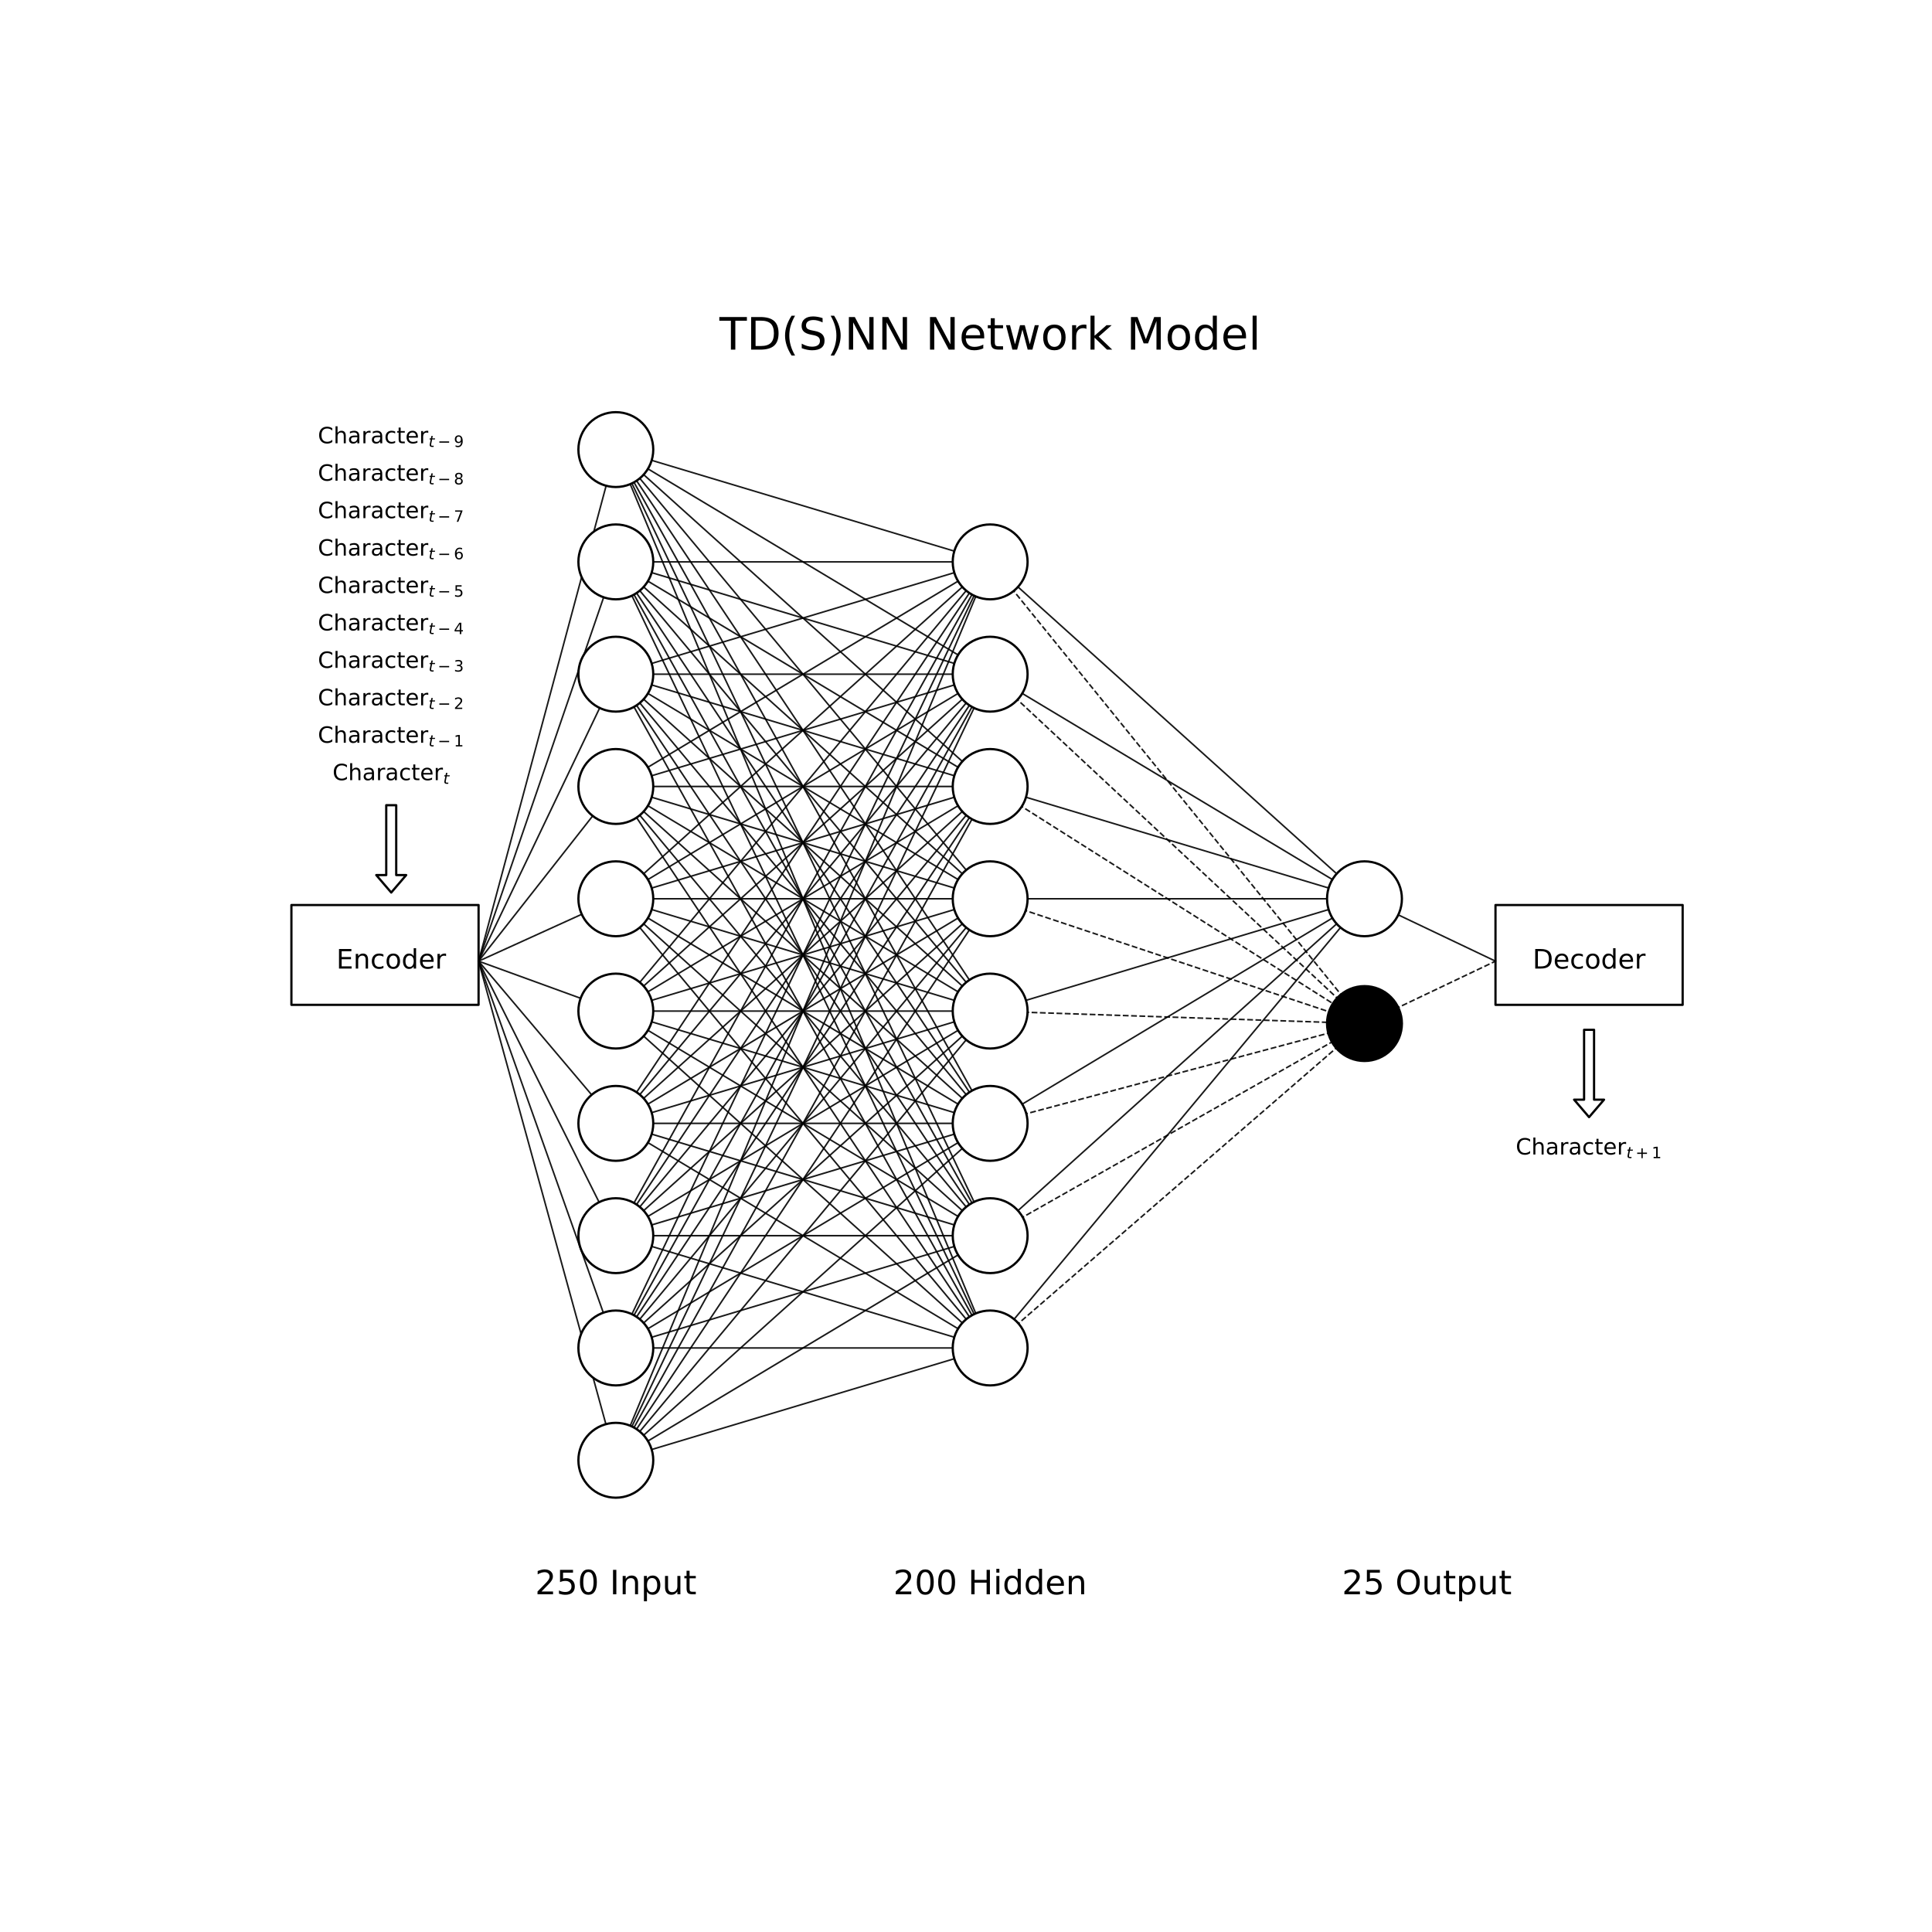 <?xml version="1.0" encoding="utf-8" standalone="no"?>
<!DOCTYPE svg PUBLIC "-//W3C//DTD SVG 1.1//EN"
  "http://www.w3.org/Graphics/SVG/1.1/DTD/svg11.dtd">
<!-- Created with matplotlib (https://matplotlib.org/) -->
<svg height="864pt" version="1.1" viewBox="0 0 864 864" width="864pt" xmlns="http://www.w3.org/2000/svg" xmlns:xlink="http://www.w3.org/1999/xlink">
 <defs>
  <style type="text/css">
*{stroke-linecap:butt;stroke-linejoin:round;}
  </style>
 </defs>
 <g id="figure_1">
  <g id="patch_1">
   <path d="M 0 864 
L 864 864 
L 864 0 
L 0 0 
z
" style="fill:#ffffff;"/>
  </g>
  <g id="axes_1">
   <g id="patch_2">
    <path clip-path="url(#p9f16183223)" d="M 177.192 360.09 
L 172.728 360.09 
L 172.728 391.338 
L 168.264 391.338 
L 174.96 399.15 
L 181.656 391.338 
L 177.192 391.338 
z
" style="fill:none;stroke:#000000;stroke-linejoin:miter;"/>
   </g>
   <g id="patch_3">
    <path clip-path="url(#p9f16183223)" d="M 130.32 449.37 
L 214.02 449.37 
L 214.02 404.73 
L 130.32 404.73 
z
" style="fill:none;stroke:#000000;stroke-linejoin:miter;"/>
   </g>
   <g id="patch_4">
    <path clip-path="url(#p9f16183223)" d="M 668.79 449.37 
L 752.49 449.37 
L 752.49 404.73 
L 668.79 404.73 
z
" style="fill:none;stroke:#000000;stroke-linejoin:miter;"/>
   </g>
   <g id="patch_5">
    <path clip-path="url(#p9f16183223)" d="M 712.872 460.53 
L 708.408 460.53 
L 708.408 491.778 
L 703.944 491.778 
L 710.64 499.59 
L 717.336 491.778 
L 712.872 491.778 
z
" style="fill:none;stroke:#000000;stroke-linejoin:miter;"/>
   </g>
   <g id="line2d_1">
    <path clip-path="url(#p9f16183223)" d="M 214.02 429.84 
L 275.4 653.04 
" style="fill:none;stroke:#000000;stroke-linecap:square;stroke-opacity:0.9;stroke-width:0.7;"/>
   </g>
   <g id="line2d_2">
    <path clip-path="url(#p9f16183223)" d="M 214.02 429.84 
L 275.4 602.82 
" style="fill:none;stroke:#000000;stroke-linecap:square;stroke-opacity:0.9;stroke-width:0.7;"/>
   </g>
   <g id="line2d_3">
    <path clip-path="url(#p9f16183223)" d="M 214.02 429.84 
L 275.4 552.6 
" style="fill:none;stroke:#000000;stroke-linecap:square;stroke-opacity:0.9;stroke-width:0.7;"/>
   </g>
   <g id="line2d_4">
    <path clip-path="url(#p9f16183223)" d="M 214.02 429.84 
L 275.4 502.38 
" style="fill:none;stroke:#000000;stroke-linecap:square;stroke-opacity:0.9;stroke-width:0.7;"/>
   </g>
   <g id="line2d_5">
    <path clip-path="url(#p9f16183223)" d="M 214.02 429.84 
L 275.4 452.16 
" style="fill:none;stroke:#000000;stroke-linecap:square;stroke-opacity:0.9;stroke-width:0.7;"/>
   </g>
   <g id="line2d_6">
    <path clip-path="url(#p9f16183223)" d="M 214.02 429.84 
L 275.4 401.94 
" style="fill:none;stroke:#000000;stroke-linecap:square;stroke-opacity:0.9;stroke-width:0.7;"/>
   </g>
   <g id="line2d_7">
    <path clip-path="url(#p9f16183223)" d="M 214.02 429.84 
L 275.4 351.72 
" style="fill:none;stroke:#000000;stroke-linecap:square;stroke-opacity:0.9;stroke-width:0.7;"/>
   </g>
   <g id="line2d_8">
    <path clip-path="url(#p9f16183223)" d="M 214.02 429.84 
L 275.4 301.5 
" style="fill:none;stroke:#000000;stroke-linecap:square;stroke-opacity:0.9;stroke-width:0.7;"/>
   </g>
   <g id="line2d_9">
    <path clip-path="url(#p9f16183223)" d="M 214.02 429.84 
L 275.4 251.28 
" style="fill:none;stroke:#000000;stroke-linecap:square;stroke-opacity:0.9;stroke-width:0.7;"/>
   </g>
   <g id="line2d_10">
    <path clip-path="url(#p9f16183223)" d="M 214.02 429.84 
L 275.4 201.06 
" style="fill:none;stroke:#000000;stroke-linecap:square;stroke-opacity:0.9;stroke-width:0.7;"/>
   </g>
   <g id="line2d_11">
    <path clip-path="url(#p9f16183223)" d="M 275.4 653.04 
L 442.8 602.82 
" style="fill:none;stroke:#000000;stroke-linecap:square;stroke-opacity:0.9;stroke-width:0.7;"/>
   </g>
   <g id="line2d_12">
    <path clip-path="url(#p9f16183223)" d="M 275.4 602.82 
L 442.8 602.82 
" style="fill:none;stroke:#000000;stroke-linecap:square;stroke-opacity:0.9;stroke-width:0.7;"/>
   </g>
   <g id="line2d_13">
    <path clip-path="url(#p9f16183223)" d="M 275.4 552.6 
L 442.8 602.82 
" style="fill:none;stroke:#000000;stroke-linecap:square;stroke-opacity:0.9;stroke-width:0.7;"/>
   </g>
   <g id="line2d_14">
    <path clip-path="url(#p9f16183223)" d="M 275.4 502.38 
L 442.8 602.82 
" style="fill:none;stroke:#000000;stroke-linecap:square;stroke-opacity:0.9;stroke-width:0.7;"/>
   </g>
   <g id="line2d_15">
    <path clip-path="url(#p9f16183223)" d="M 275.4 452.16 
L 442.8 602.82 
" style="fill:none;stroke:#000000;stroke-linecap:square;stroke-opacity:0.9;stroke-width:0.7;"/>
   </g>
   <g id="line2d_16">
    <path clip-path="url(#p9f16183223)" d="M 275.4 401.94 
L 442.8 602.82 
" style="fill:none;stroke:#000000;stroke-linecap:square;stroke-opacity:0.9;stroke-width:0.7;"/>
   </g>
   <g id="line2d_17">
    <path clip-path="url(#p9f16183223)" d="M 275.4 351.72 
L 442.8 602.82 
" style="fill:none;stroke:#000000;stroke-linecap:square;stroke-opacity:0.9;stroke-width:0.7;"/>
   </g>
   <g id="line2d_18">
    <path clip-path="url(#p9f16183223)" d="M 275.4 301.5 
L 442.8 602.82 
" style="fill:none;stroke:#000000;stroke-linecap:square;stroke-opacity:0.9;stroke-width:0.7;"/>
   </g>
   <g id="line2d_19">
    <path clip-path="url(#p9f16183223)" d="M 275.4 251.28 
L 442.8 602.82 
" style="fill:none;stroke:#000000;stroke-linecap:square;stroke-opacity:0.9;stroke-width:0.7;"/>
   </g>
   <g id="line2d_20">
    <path clip-path="url(#p9f16183223)" d="M 275.4 201.06 
L 442.8 602.82 
" style="fill:none;stroke:#000000;stroke-linecap:square;stroke-opacity:0.9;stroke-width:0.7;"/>
   </g>
   <g id="line2d_21">
    <path clip-path="url(#p9f16183223)" d="M 275.4 653.04 
L 442.8 552.6 
" style="fill:none;stroke:#000000;stroke-linecap:square;stroke-opacity:0.9;stroke-width:0.7;"/>
   </g>
   <g id="line2d_22">
    <path clip-path="url(#p9f16183223)" d="M 275.4 602.82 
L 442.8 552.6 
" style="fill:none;stroke:#000000;stroke-linecap:square;stroke-opacity:0.9;stroke-width:0.7;"/>
   </g>
   <g id="line2d_23">
    <path clip-path="url(#p9f16183223)" d="M 275.4 552.6 
L 442.8 552.6 
" style="fill:none;stroke:#000000;stroke-linecap:square;stroke-opacity:0.9;stroke-width:0.7;"/>
   </g>
   <g id="line2d_24">
    <path clip-path="url(#p9f16183223)" d="M 275.4 502.38 
L 442.8 552.6 
" style="fill:none;stroke:#000000;stroke-linecap:square;stroke-opacity:0.9;stroke-width:0.7;"/>
   </g>
   <g id="line2d_25">
    <path clip-path="url(#p9f16183223)" d="M 275.4 452.16 
L 442.8 552.6 
" style="fill:none;stroke:#000000;stroke-linecap:square;stroke-opacity:0.9;stroke-width:0.7;"/>
   </g>
   <g id="line2d_26">
    <path clip-path="url(#p9f16183223)" d="M 275.4 401.94 
L 442.8 552.6 
" style="fill:none;stroke:#000000;stroke-linecap:square;stroke-opacity:0.9;stroke-width:0.7;"/>
   </g>
   <g id="line2d_27">
    <path clip-path="url(#p9f16183223)" d="M 275.4 351.72 
L 442.8 552.6 
" style="fill:none;stroke:#000000;stroke-linecap:square;stroke-opacity:0.9;stroke-width:0.7;"/>
   </g>
   <g id="line2d_28">
    <path clip-path="url(#p9f16183223)" d="M 275.4 301.5 
L 442.8 552.6 
" style="fill:none;stroke:#000000;stroke-linecap:square;stroke-opacity:0.9;stroke-width:0.7;"/>
   </g>
   <g id="line2d_29">
    <path clip-path="url(#p9f16183223)" d="M 275.4 251.28 
L 442.8 552.6 
" style="fill:none;stroke:#000000;stroke-linecap:square;stroke-opacity:0.9;stroke-width:0.7;"/>
   </g>
   <g id="line2d_30">
    <path clip-path="url(#p9f16183223)" d="M 275.4 201.06 
L 442.8 552.6 
" style="fill:none;stroke:#000000;stroke-linecap:square;stroke-opacity:0.9;stroke-width:0.7;"/>
   </g>
   <g id="line2d_31">
    <path clip-path="url(#p9f16183223)" d="M 275.4 653.04 
L 442.8 502.38 
" style="fill:none;stroke:#000000;stroke-linecap:square;stroke-opacity:0.9;stroke-width:0.7;"/>
   </g>
   <g id="line2d_32">
    <path clip-path="url(#p9f16183223)" d="M 275.4 602.82 
L 442.8 502.38 
" style="fill:none;stroke:#000000;stroke-linecap:square;stroke-opacity:0.9;stroke-width:0.7;"/>
   </g>
   <g id="line2d_33">
    <path clip-path="url(#p9f16183223)" d="M 275.4 552.6 
L 442.8 502.38 
" style="fill:none;stroke:#000000;stroke-linecap:square;stroke-opacity:0.9;stroke-width:0.7;"/>
   </g>
   <g id="line2d_34">
    <path clip-path="url(#p9f16183223)" d="M 275.4 502.38 
L 442.8 502.38 
" style="fill:none;stroke:#000000;stroke-linecap:square;stroke-opacity:0.9;stroke-width:0.7;"/>
   </g>
   <g id="line2d_35">
    <path clip-path="url(#p9f16183223)" d="M 275.4 452.16 
L 442.8 502.38 
" style="fill:none;stroke:#000000;stroke-linecap:square;stroke-opacity:0.9;stroke-width:0.7;"/>
   </g>
   <g id="line2d_36">
    <path clip-path="url(#p9f16183223)" d="M 275.4 401.94 
L 442.8 502.38 
" style="fill:none;stroke:#000000;stroke-linecap:square;stroke-opacity:0.9;stroke-width:0.7;"/>
   </g>
   <g id="line2d_37">
    <path clip-path="url(#p9f16183223)" d="M 275.4 351.72 
L 442.8 502.38 
" style="fill:none;stroke:#000000;stroke-linecap:square;stroke-opacity:0.9;stroke-width:0.7;"/>
   </g>
   <g id="line2d_38">
    <path clip-path="url(#p9f16183223)" d="M 275.4 301.5 
L 442.8 502.38 
" style="fill:none;stroke:#000000;stroke-linecap:square;stroke-opacity:0.9;stroke-width:0.7;"/>
   </g>
   <g id="line2d_39">
    <path clip-path="url(#p9f16183223)" d="M 275.4 251.28 
L 442.8 502.38 
" style="fill:none;stroke:#000000;stroke-linecap:square;stroke-opacity:0.9;stroke-width:0.7;"/>
   </g>
   <g id="line2d_40">
    <path clip-path="url(#p9f16183223)" d="M 275.4 201.06 
L 442.8 502.38 
" style="fill:none;stroke:#000000;stroke-linecap:square;stroke-opacity:0.9;stroke-width:0.7;"/>
   </g>
   <g id="line2d_41">
    <path clip-path="url(#p9f16183223)" d="M 275.4 653.04 
L 442.8 452.16 
" style="fill:none;stroke:#000000;stroke-linecap:square;stroke-opacity:0.9;stroke-width:0.7;"/>
   </g>
   <g id="line2d_42">
    <path clip-path="url(#p9f16183223)" d="M 275.4 602.82 
L 442.8 452.16 
" style="fill:none;stroke:#000000;stroke-linecap:square;stroke-opacity:0.9;stroke-width:0.7;"/>
   </g>
   <g id="line2d_43">
    <path clip-path="url(#p9f16183223)" d="M 275.4 552.6 
L 442.8 452.16 
" style="fill:none;stroke:#000000;stroke-linecap:square;stroke-opacity:0.9;stroke-width:0.7;"/>
   </g>
   <g id="line2d_44">
    <path clip-path="url(#p9f16183223)" d="M 275.4 502.38 
L 442.8 452.16 
" style="fill:none;stroke:#000000;stroke-linecap:square;stroke-opacity:0.9;stroke-width:0.7;"/>
   </g>
   <g id="line2d_45">
    <path clip-path="url(#p9f16183223)" d="M 275.4 452.16 
L 442.8 452.16 
" style="fill:none;stroke:#000000;stroke-linecap:square;stroke-opacity:0.9;stroke-width:0.7;"/>
   </g>
   <g id="line2d_46">
    <path clip-path="url(#p9f16183223)" d="M 275.4 401.94 
L 442.8 452.16 
" style="fill:none;stroke:#000000;stroke-linecap:square;stroke-opacity:0.9;stroke-width:0.7;"/>
   </g>
   <g id="line2d_47">
    <path clip-path="url(#p9f16183223)" d="M 275.4 351.72 
L 442.8 452.16 
" style="fill:none;stroke:#000000;stroke-linecap:square;stroke-opacity:0.9;stroke-width:0.7;"/>
   </g>
   <g id="line2d_48">
    <path clip-path="url(#p9f16183223)" d="M 275.4 301.5 
L 442.8 452.16 
" style="fill:none;stroke:#000000;stroke-linecap:square;stroke-opacity:0.9;stroke-width:0.7;"/>
   </g>
   <g id="line2d_49">
    <path clip-path="url(#p9f16183223)" d="M 275.4 251.28 
L 442.8 452.16 
" style="fill:none;stroke:#000000;stroke-linecap:square;stroke-opacity:0.9;stroke-width:0.7;"/>
   </g>
   <g id="line2d_50">
    <path clip-path="url(#p9f16183223)" d="M 275.4 201.06 
L 442.8 452.16 
" style="fill:none;stroke:#000000;stroke-linecap:square;stroke-opacity:0.9;stroke-width:0.7;"/>
   </g>
   <g id="line2d_51">
    <path clip-path="url(#p9f16183223)" d="M 275.4 653.04 
L 442.8 401.94 
" style="fill:none;stroke:#000000;stroke-linecap:square;stroke-opacity:0.9;stroke-width:0.7;"/>
   </g>
   <g id="line2d_52">
    <path clip-path="url(#p9f16183223)" d="M 275.4 602.82 
L 442.8 401.94 
" style="fill:none;stroke:#000000;stroke-linecap:square;stroke-opacity:0.9;stroke-width:0.7;"/>
   </g>
   <g id="line2d_53">
    <path clip-path="url(#p9f16183223)" d="M 275.4 552.6 
L 442.8 401.94 
" style="fill:none;stroke:#000000;stroke-linecap:square;stroke-opacity:0.9;stroke-width:0.7;"/>
   </g>
   <g id="line2d_54">
    <path clip-path="url(#p9f16183223)" d="M 275.4 502.38 
L 442.8 401.94 
" style="fill:none;stroke:#000000;stroke-linecap:square;stroke-opacity:0.9;stroke-width:0.7;"/>
   </g>
   <g id="line2d_55">
    <path clip-path="url(#p9f16183223)" d="M 275.4 452.16 
L 442.8 401.94 
" style="fill:none;stroke:#000000;stroke-linecap:square;stroke-opacity:0.9;stroke-width:0.7;"/>
   </g>
   <g id="line2d_56">
    <path clip-path="url(#p9f16183223)" d="M 275.4 401.94 
L 442.8 401.94 
" style="fill:none;stroke:#000000;stroke-linecap:square;stroke-opacity:0.9;stroke-width:0.7;"/>
   </g>
   <g id="line2d_57">
    <path clip-path="url(#p9f16183223)" d="M 275.4 351.72 
L 442.8 401.94 
" style="fill:none;stroke:#000000;stroke-linecap:square;stroke-opacity:0.9;stroke-width:0.7;"/>
   </g>
   <g id="line2d_58">
    <path clip-path="url(#p9f16183223)" d="M 275.4 301.5 
L 442.8 401.94 
" style="fill:none;stroke:#000000;stroke-linecap:square;stroke-opacity:0.9;stroke-width:0.7;"/>
   </g>
   <g id="line2d_59">
    <path clip-path="url(#p9f16183223)" d="M 275.4 251.28 
L 442.8 401.94 
" style="fill:none;stroke:#000000;stroke-linecap:square;stroke-opacity:0.9;stroke-width:0.7;"/>
   </g>
   <g id="line2d_60">
    <path clip-path="url(#p9f16183223)" d="M 275.4 201.06 
L 442.8 401.94 
" style="fill:none;stroke:#000000;stroke-linecap:square;stroke-opacity:0.9;stroke-width:0.7;"/>
   </g>
   <g id="line2d_61">
    <path clip-path="url(#p9f16183223)" d="M 275.4 653.04 
L 442.8 351.72 
" style="fill:none;stroke:#000000;stroke-linecap:square;stroke-opacity:0.9;stroke-width:0.7;"/>
   </g>
   <g id="line2d_62">
    <path clip-path="url(#p9f16183223)" d="M 275.4 602.82 
L 442.8 351.72 
" style="fill:none;stroke:#000000;stroke-linecap:square;stroke-opacity:0.9;stroke-width:0.7;"/>
   </g>
   <g id="line2d_63">
    <path clip-path="url(#p9f16183223)" d="M 275.4 552.6 
L 442.8 351.72 
" style="fill:none;stroke:#000000;stroke-linecap:square;stroke-opacity:0.9;stroke-width:0.7;"/>
   </g>
   <g id="line2d_64">
    <path clip-path="url(#p9f16183223)" d="M 275.4 502.38 
L 442.8 351.72 
" style="fill:none;stroke:#000000;stroke-linecap:square;stroke-opacity:0.9;stroke-width:0.7;"/>
   </g>
   <g id="line2d_65">
    <path clip-path="url(#p9f16183223)" d="M 275.4 452.16 
L 442.8 351.72 
" style="fill:none;stroke:#000000;stroke-linecap:square;stroke-opacity:0.9;stroke-width:0.7;"/>
   </g>
   <g id="line2d_66">
    <path clip-path="url(#p9f16183223)" d="M 275.4 401.94 
L 442.8 351.72 
" style="fill:none;stroke:#000000;stroke-linecap:square;stroke-opacity:0.9;stroke-width:0.7;"/>
   </g>
   <g id="line2d_67">
    <path clip-path="url(#p9f16183223)" d="M 275.4 351.72 
L 442.8 351.72 
" style="fill:none;stroke:#000000;stroke-linecap:square;stroke-opacity:0.9;stroke-width:0.7;"/>
   </g>
   <g id="line2d_68">
    <path clip-path="url(#p9f16183223)" d="M 275.4 301.5 
L 442.8 351.72 
" style="fill:none;stroke:#000000;stroke-linecap:square;stroke-opacity:0.9;stroke-width:0.7;"/>
   </g>
   <g id="line2d_69">
    <path clip-path="url(#p9f16183223)" d="M 275.4 251.28 
L 442.8 351.72 
" style="fill:none;stroke:#000000;stroke-linecap:square;stroke-opacity:0.9;stroke-width:0.7;"/>
   </g>
   <g id="line2d_70">
    <path clip-path="url(#p9f16183223)" d="M 275.4 201.06 
L 442.8 351.72 
" style="fill:none;stroke:#000000;stroke-linecap:square;stroke-opacity:0.9;stroke-width:0.7;"/>
   </g>
   <g id="line2d_71">
    <path clip-path="url(#p9f16183223)" d="M 275.4 653.04 
L 442.8 301.5 
" style="fill:none;stroke:#000000;stroke-linecap:square;stroke-opacity:0.9;stroke-width:0.7;"/>
   </g>
   <g id="line2d_72">
    <path clip-path="url(#p9f16183223)" d="M 275.4 602.82 
L 442.8 301.5 
" style="fill:none;stroke:#000000;stroke-linecap:square;stroke-opacity:0.9;stroke-width:0.7;"/>
   </g>
   <g id="line2d_73">
    <path clip-path="url(#p9f16183223)" d="M 275.4 552.6 
L 442.8 301.5 
" style="fill:none;stroke:#000000;stroke-linecap:square;stroke-opacity:0.9;stroke-width:0.7;"/>
   </g>
   <g id="line2d_74">
    <path clip-path="url(#p9f16183223)" d="M 275.4 502.38 
L 442.8 301.5 
" style="fill:none;stroke:#000000;stroke-linecap:square;stroke-opacity:0.9;stroke-width:0.7;"/>
   </g>
   <g id="line2d_75">
    <path clip-path="url(#p9f16183223)" d="M 275.4 452.16 
L 442.8 301.5 
" style="fill:none;stroke:#000000;stroke-linecap:square;stroke-opacity:0.9;stroke-width:0.7;"/>
   </g>
   <g id="line2d_76">
    <path clip-path="url(#p9f16183223)" d="M 275.4 401.94 
L 442.8 301.5 
" style="fill:none;stroke:#000000;stroke-linecap:square;stroke-opacity:0.9;stroke-width:0.7;"/>
   </g>
   <g id="line2d_77">
    <path clip-path="url(#p9f16183223)" d="M 275.4 351.72 
L 442.8 301.5 
" style="fill:none;stroke:#000000;stroke-linecap:square;stroke-opacity:0.9;stroke-width:0.7;"/>
   </g>
   <g id="line2d_78">
    <path clip-path="url(#p9f16183223)" d="M 275.4 301.5 
L 442.8 301.5 
" style="fill:none;stroke:#000000;stroke-linecap:square;stroke-opacity:0.9;stroke-width:0.7;"/>
   </g>
   <g id="line2d_79">
    <path clip-path="url(#p9f16183223)" d="M 275.4 251.28 
L 442.8 301.5 
" style="fill:none;stroke:#000000;stroke-linecap:square;stroke-opacity:0.9;stroke-width:0.7;"/>
   </g>
   <g id="line2d_80">
    <path clip-path="url(#p9f16183223)" d="M 275.4 201.06 
L 442.8 301.5 
" style="fill:none;stroke:#000000;stroke-linecap:square;stroke-opacity:0.9;stroke-width:0.7;"/>
   </g>
   <g id="line2d_81">
    <path clip-path="url(#p9f16183223)" d="M 275.4 653.04 
L 442.8 251.28 
" style="fill:none;stroke:#000000;stroke-linecap:square;stroke-opacity:0.9;stroke-width:0.7;"/>
   </g>
   <g id="line2d_82">
    <path clip-path="url(#p9f16183223)" d="M 275.4 602.82 
L 442.8 251.28 
" style="fill:none;stroke:#000000;stroke-linecap:square;stroke-opacity:0.9;stroke-width:0.7;"/>
   </g>
   <g id="line2d_83">
    <path clip-path="url(#p9f16183223)" d="M 275.4 552.6 
L 442.8 251.28 
" style="fill:none;stroke:#000000;stroke-linecap:square;stroke-opacity:0.9;stroke-width:0.7;"/>
   </g>
   <g id="line2d_84">
    <path clip-path="url(#p9f16183223)" d="M 275.4 502.38 
L 442.8 251.28 
" style="fill:none;stroke:#000000;stroke-linecap:square;stroke-opacity:0.9;stroke-width:0.7;"/>
   </g>
   <g id="line2d_85">
    <path clip-path="url(#p9f16183223)" d="M 275.4 452.16 
L 442.8 251.28 
" style="fill:none;stroke:#000000;stroke-linecap:square;stroke-opacity:0.9;stroke-width:0.7;"/>
   </g>
   <g id="line2d_86">
    <path clip-path="url(#p9f16183223)" d="M 275.4 401.94 
L 442.8 251.28 
" style="fill:none;stroke:#000000;stroke-linecap:square;stroke-opacity:0.9;stroke-width:0.7;"/>
   </g>
   <g id="line2d_87">
    <path clip-path="url(#p9f16183223)" d="M 275.4 351.72 
L 442.8 251.28 
" style="fill:none;stroke:#000000;stroke-linecap:square;stroke-opacity:0.9;stroke-width:0.7;"/>
   </g>
   <g id="line2d_88">
    <path clip-path="url(#p9f16183223)" d="M 275.4 301.5 
L 442.8 251.28 
" style="fill:none;stroke:#000000;stroke-linecap:square;stroke-opacity:0.9;stroke-width:0.7;"/>
   </g>
   <g id="line2d_89">
    <path clip-path="url(#p9f16183223)" d="M 275.4 251.28 
L 442.8 251.28 
" style="fill:none;stroke:#000000;stroke-linecap:square;stroke-opacity:0.9;stroke-width:0.7;"/>
   </g>
   <g id="line2d_90">
    <path clip-path="url(#p9f16183223)" d="M 275.4 201.06 
L 442.8 251.28 
" style="fill:none;stroke:#000000;stroke-linecap:square;stroke-opacity:0.9;stroke-width:0.7;"/>
   </g>
   <g id="line2d_91">
    <path clip-path="url(#p9f16183223)" d="M 442.8 602.82 
L 610.2 401.94 
" style="fill:none;stroke:#000000;stroke-linecap:square;stroke-opacity:0.9;stroke-width:0.7;"/>
   </g>
   <g id="line2d_92">
    <path clip-path="url(#p9f16183223)" d="M 442.8 552.6 
L 610.2 401.94 
" style="fill:none;stroke:#000000;stroke-linecap:square;stroke-opacity:0.9;stroke-width:0.7;"/>
   </g>
   <g id="line2d_93">
    <path clip-path="url(#p9f16183223)" d="M 442.8 502.38 
L 610.2 401.94 
" style="fill:none;stroke:#000000;stroke-linecap:square;stroke-opacity:0.9;stroke-width:0.7;"/>
   </g>
   <g id="line2d_94">
    <path clip-path="url(#p9f16183223)" d="M 442.8 452.16 
L 610.2 401.94 
" style="fill:none;stroke:#000000;stroke-linecap:square;stroke-opacity:0.9;stroke-width:0.7;"/>
   </g>
   <g id="line2d_95">
    <path clip-path="url(#p9f16183223)" d="M 442.8 401.94 
L 610.2 401.94 
" style="fill:none;stroke:#000000;stroke-linecap:square;stroke-opacity:0.9;stroke-width:0.7;"/>
   </g>
   <g id="line2d_96">
    <path clip-path="url(#p9f16183223)" d="M 442.8 351.72 
L 610.2 401.94 
" style="fill:none;stroke:#000000;stroke-linecap:square;stroke-opacity:0.9;stroke-width:0.7;"/>
   </g>
   <g id="line2d_97">
    <path clip-path="url(#p9f16183223)" d="M 442.8 301.5 
L 610.2 401.94 
" style="fill:none;stroke:#000000;stroke-linecap:square;stroke-opacity:0.9;stroke-width:0.7;"/>
   </g>
   <g id="line2d_98">
    <path clip-path="url(#p9f16183223)" d="M 442.8 251.28 
L 610.2 401.94 
" style="fill:none;stroke:#000000;stroke-linecap:square;stroke-opacity:0.9;stroke-width:0.7;"/>
   </g>
   <g id="line2d_99">
    <path clip-path="url(#p9f16183223)" d="M 442.8 602.82 
L 610.2 457.74 
" style="fill:none;stroke:#000000;stroke-dasharray:2.59,1.12;stroke-dashoffset:0;stroke-opacity:0.9;stroke-width:0.7;"/>
   </g>
   <g id="line2d_100">
    <path clip-path="url(#p9f16183223)" d="M 442.8 552.6 
L 610.2 457.74 
" style="fill:none;stroke:#000000;stroke-dasharray:2.59,1.12;stroke-dashoffset:0;stroke-opacity:0.9;stroke-width:0.7;"/>
   </g>
   <g id="line2d_101">
    <path clip-path="url(#p9f16183223)" d="M 442.8 502.38 
L 610.2 457.74 
" style="fill:none;stroke:#000000;stroke-dasharray:2.59,1.12;stroke-dashoffset:0;stroke-opacity:0.9;stroke-width:0.7;"/>
   </g>
   <g id="line2d_102">
    <path clip-path="url(#p9f16183223)" d="M 442.8 452.16 
L 610.2 457.74 
" style="fill:none;stroke:#000000;stroke-dasharray:2.59,1.12;stroke-dashoffset:0;stroke-opacity:0.9;stroke-width:0.7;"/>
   </g>
   <g id="line2d_103">
    <path clip-path="url(#p9f16183223)" d="M 442.8 401.94 
L 610.2 457.74 
" style="fill:none;stroke:#000000;stroke-dasharray:2.59,1.12;stroke-dashoffset:0;stroke-opacity:0.9;stroke-width:0.7;"/>
   </g>
   <g id="line2d_104">
    <path clip-path="url(#p9f16183223)" d="M 442.8 351.72 
L 610.2 457.74 
" style="fill:none;stroke:#000000;stroke-dasharray:2.59,1.12;stroke-dashoffset:0;stroke-opacity:0.9;stroke-width:0.7;"/>
   </g>
   <g id="line2d_105">
    <path clip-path="url(#p9f16183223)" d="M 442.8 301.5 
L 610.2 457.74 
" style="fill:none;stroke:#000000;stroke-dasharray:2.59,1.12;stroke-dashoffset:0;stroke-opacity:0.9;stroke-width:0.7;"/>
   </g>
   <g id="line2d_106">
    <path clip-path="url(#p9f16183223)" d="M 442.8 251.28 
L 610.2 457.74 
" style="fill:none;stroke:#000000;stroke-dasharray:2.59,1.12;stroke-dashoffset:0;stroke-opacity:0.9;stroke-width:0.7;"/>
   </g>
   <g id="line2d_107">
    <path clip-path="url(#p9f16183223)" d="M 610.2 457.74 
L 668.79 429.84 
" style="fill:none;stroke:#000000;stroke-dasharray:2.59,1.12;stroke-dashoffset:0;stroke-opacity:0.9;stroke-width:0.7;"/>
   </g>
   <g id="line2d_108">
    <path clip-path="url(#p9f16183223)" d="M 610.2 401.94 
L 668.79 429.84 
" style="fill:none;stroke:#000000;stroke-linecap:square;stroke-opacity:0.9;stroke-width:0.7;"/>
   </g>
   <g id="text_1">
    <!-- TD(S)NN Network Model -->
    <defs>
     <path d="M -0.297 72.906 
L 61.375 72.906 
L 61.375 64.594 
L 35.5 64.594 
L 35.5 0 
L 25.594 0 
L 25.594 64.594 
L -0.297 64.594 
z
" id="DejaVuSans-84"/>
     <path d="M 19.672 64.797 
L 19.672 8.109 
L 31.594 8.109 
Q 46.688 8.109 53.688 14.938 
Q 60.688 21.781 60.688 36.531 
Q 60.688 51.172 53.688 57.984 
Q 46.688 64.797 31.594 64.797 
z
M 9.812 72.906 
L 30.078 72.906 
Q 51.266 72.906 61.172 64.094 
Q 71.094 55.281 71.094 36.531 
Q 71.094 17.672 61.125 8.828 
Q 51.172 0 30.078 0 
L 9.812 0 
z
" id="DejaVuSans-68"/>
     <path d="M 31 75.875 
Q 24.469 64.656 21.281 53.656 
Q 18.109 42.672 18.109 31.391 
Q 18.109 20.125 21.312 9.062 
Q 24.516 -2 31 -13.188 
L 23.188 -13.188 
Q 15.875 -1.703 12.234 9.375 
Q 8.594 20.453 8.594 31.391 
Q 8.594 42.281 12.203 53.312 
Q 15.828 64.359 23.188 75.875 
z
" id="DejaVuSans-40"/>
     <path d="M 53.516 70.516 
L 53.516 60.891 
Q 47.906 63.578 42.922 64.891 
Q 37.938 66.219 33.297 66.219 
Q 25.25 66.219 20.875 63.094 
Q 16.5 59.969 16.5 54.203 
Q 16.5 49.359 19.406 46.891 
Q 22.312 44.438 30.422 42.922 
L 36.375 41.703 
Q 47.406 39.594 52.656 34.297 
Q 57.906 29 57.906 20.125 
Q 57.906 9.516 50.797 4.047 
Q 43.703 -1.422 29.984 -1.422 
Q 24.812 -1.422 18.969 -0.25 
Q 13.141 0.922 6.891 3.219 
L 6.891 13.375 
Q 12.891 10.016 18.656 8.297 
Q 24.422 6.594 29.984 6.594 
Q 38.422 6.594 43.016 9.906 
Q 47.609 13.234 47.609 19.391 
Q 47.609 24.75 44.312 27.781 
Q 41.016 30.812 33.5 32.328 
L 27.484 33.5 
Q 16.453 35.688 11.516 40.375 
Q 6.594 45.062 6.594 53.422 
Q 6.594 63.094 13.406 68.656 
Q 20.219 74.219 32.172 74.219 
Q 37.312 74.219 42.625 73.281 
Q 47.953 72.359 53.516 70.516 
z
" id="DejaVuSans-83"/>
     <path d="M 8.016 75.875 
L 15.828 75.875 
Q 23.141 64.359 26.781 53.312 
Q 30.422 42.281 30.422 31.391 
Q 30.422 20.453 26.781 9.375 
Q 23.141 -1.703 15.828 -13.188 
L 8.016 -13.188 
Q 14.5 -2 17.703 9.062 
Q 20.906 20.125 20.906 31.391 
Q 20.906 42.672 17.703 53.656 
Q 14.5 64.656 8.016 75.875 
z
" id="DejaVuSans-41"/>
     <path d="M 9.812 72.906 
L 23.094 72.906 
L 55.422 11.922 
L 55.422 72.906 
L 64.984 72.906 
L 64.984 0 
L 51.703 0 
L 19.391 60.984 
L 19.391 0 
L 9.812 0 
z
" id="DejaVuSans-78"/>
     <path id="DejaVuSans-32"/>
     <path d="M 56.203 29.594 
L 56.203 25.203 
L 14.891 25.203 
Q 15.484 15.922 20.484 11.062 
Q 25.484 6.203 34.422 6.203 
Q 39.594 6.203 44.453 7.469 
Q 49.312 8.734 54.109 11.281 
L 54.109 2.781 
Q 49.266 0.734 44.188 -0.344 
Q 39.109 -1.422 33.891 -1.422 
Q 20.797 -1.422 13.156 6.188 
Q 5.516 13.812 5.516 26.812 
Q 5.516 40.234 12.766 48.109 
Q 20.016 56 32.328 56 
Q 43.359 56 49.781 48.891 
Q 56.203 41.797 56.203 29.594 
z
M 47.219 32.234 
Q 47.125 39.594 43.094 43.984 
Q 39.062 48.391 32.422 48.391 
Q 24.906 48.391 20.391 44.141 
Q 15.875 39.891 15.188 32.172 
z
" id="DejaVuSans-101"/>
     <path d="M 18.312 70.219 
L 18.312 54.688 
L 36.812 54.688 
L 36.812 47.703 
L 18.312 47.703 
L 18.312 18.016 
Q 18.312 11.328 20.141 9.422 
Q 21.969 7.516 27.594 7.516 
L 36.812 7.516 
L 36.812 0 
L 27.594 0 
Q 17.188 0 13.234 3.875 
Q 9.281 7.766 9.281 18.016 
L 9.281 47.703 
L 2.688 47.703 
L 2.688 54.688 
L 9.281 54.688 
L 9.281 70.219 
z
" id="DejaVuSans-116"/>
     <path d="M 4.203 54.688 
L 13.188 54.688 
L 24.422 12.016 
L 35.594 54.688 
L 46.188 54.688 
L 57.422 12.016 
L 68.609 54.688 
L 77.594 54.688 
L 63.281 0 
L 52.688 0 
L 40.922 44.828 
L 29.109 0 
L 18.5 0 
z
" id="DejaVuSans-119"/>
     <path d="M 30.609 48.391 
Q 23.391 48.391 19.188 42.75 
Q 14.984 37.109 14.984 27.297 
Q 14.984 17.484 19.156 11.844 
Q 23.344 6.203 30.609 6.203 
Q 37.797 6.203 41.984 11.859 
Q 46.188 17.531 46.188 27.297 
Q 46.188 37.016 41.984 42.703 
Q 37.797 48.391 30.609 48.391 
z
M 30.609 56 
Q 42.328 56 49.016 48.375 
Q 55.719 40.766 55.719 27.297 
Q 55.719 13.875 49.016 6.219 
Q 42.328 -1.422 30.609 -1.422 
Q 18.844 -1.422 12.172 6.219 
Q 5.516 13.875 5.516 27.297 
Q 5.516 40.766 12.172 48.375 
Q 18.844 56 30.609 56 
z
" id="DejaVuSans-111"/>
     <path d="M 41.109 46.297 
Q 39.594 47.172 37.812 47.578 
Q 36.031 48 33.891 48 
Q 26.266 48 22.188 43.047 
Q 18.109 38.094 18.109 28.812 
L 18.109 0 
L 9.078 0 
L 9.078 54.688 
L 18.109 54.688 
L 18.109 46.188 
Q 20.953 51.172 25.484 53.578 
Q 30.031 56 36.531 56 
Q 37.453 56 38.578 55.875 
Q 39.703 55.766 41.062 55.516 
z
" id="DejaVuSans-114"/>
     <path d="M 9.078 75.984 
L 18.109 75.984 
L 18.109 31.109 
L 44.922 54.688 
L 56.391 54.688 
L 27.391 29.109 
L 57.625 0 
L 45.906 0 
L 18.109 26.703 
L 18.109 0 
L 9.078 0 
z
" id="DejaVuSans-107"/>
     <path d="M 9.812 72.906 
L 24.516 72.906 
L 43.109 23.297 
L 61.812 72.906 
L 76.516 72.906 
L 76.516 0 
L 66.891 0 
L 66.891 64.016 
L 48.094 14.016 
L 38.188 14.016 
L 19.391 64.016 
L 19.391 0 
L 9.812 0 
z
" id="DejaVuSans-77"/>
     <path d="M 45.406 46.391 
L 45.406 75.984 
L 54.391 75.984 
L 54.391 0 
L 45.406 0 
L 45.406 8.203 
Q 42.578 3.328 38.25 0.953 
Q 33.938 -1.422 27.875 -1.422 
Q 17.969 -1.422 11.734 6.484 
Q 5.516 14.406 5.516 27.297 
Q 5.516 40.188 11.734 48.094 
Q 17.969 56 27.875 56 
Q 33.938 56 38.25 53.625 
Q 42.578 51.266 45.406 46.391 
z
M 14.797 27.297 
Q 14.797 17.391 18.875 11.75 
Q 22.953 6.109 30.078 6.109 
Q 37.203 6.109 41.297 11.75 
Q 45.406 17.391 45.406 27.297 
Q 45.406 37.203 41.297 42.844 
Q 37.203 48.484 30.078 48.484 
Q 22.953 48.484 18.875 42.844 
Q 14.797 37.203 14.797 27.297 
z
" id="DejaVuSans-100"/>
     <path d="M 9.422 75.984 
L 18.406 75.984 
L 18.406 0 
L 9.422 0 
z
" id="DejaVuSans-108"/>
    </defs>
    <g transform="translate(321.742 156.359)scale(0.2 -0.2)">
     <use xlink:href="#DejaVuSans-84"/>
     <use x="61.084" xlink:href="#DejaVuSans-68"/>
     <use x="138.086" xlink:href="#DejaVuSans-40"/>
     <use x="177.1" xlink:href="#DejaVuSans-83"/>
     <use x="240.576" xlink:href="#DejaVuSans-41"/>
     <use x="279.59" xlink:href="#DejaVuSans-78"/>
     <use x="354.395" xlink:href="#DejaVuSans-78"/>
     <use x="429.199" xlink:href="#DejaVuSans-32"/>
     <use x="460.986" xlink:href="#DejaVuSans-78"/>
     <use x="535.791" xlink:href="#DejaVuSans-101"/>
     <use x="597.314" xlink:href="#DejaVuSans-116"/>
     <use x="636.523" xlink:href="#DejaVuSans-119"/>
     <use x="718.311" xlink:href="#DejaVuSans-111"/>
     <use x="779.492" xlink:href="#DejaVuSans-114"/>
     <use x="820.605" xlink:href="#DejaVuSans-107"/>
     <use x="878.516" xlink:href="#DejaVuSans-32"/>
     <use x="910.303" xlink:href="#DejaVuSans-77"/>
     <use x="996.582" xlink:href="#DejaVuSans-111"/>
     <use x="1057.764" xlink:href="#DejaVuSans-100"/>
     <use x="1121.24" xlink:href="#DejaVuSans-101"/>
     <use x="1182.764" xlink:href="#DejaVuSans-108"/>
    </g>
   </g>
   <g id="text_2">
    <!-- 250 Input -->
    <defs>
     <path d="M 19.188 8.297 
L 53.609 8.297 
L 53.609 0 
L 7.328 0 
L 7.328 8.297 
Q 12.938 14.109 22.625 23.891 
Q 32.328 33.688 34.812 36.531 
Q 39.547 41.844 41.422 45.531 
Q 43.312 49.219 43.312 52.781 
Q 43.312 58.594 39.234 62.25 
Q 35.156 65.922 28.609 65.922 
Q 23.969 65.922 18.812 64.312 
Q 13.672 62.703 7.812 59.422 
L 7.812 69.391 
Q 13.766 71.781 18.938 73 
Q 24.125 74.219 28.422 74.219 
Q 39.75 74.219 46.484 68.547 
Q 53.219 62.891 53.219 53.422 
Q 53.219 48.922 51.531 44.891 
Q 49.859 40.875 45.406 35.406 
Q 44.188 33.984 37.641 27.219 
Q 31.109 20.453 19.188 8.297 
z
" id="DejaVuSans-50"/>
     <path d="M 10.797 72.906 
L 49.516 72.906 
L 49.516 64.594 
L 19.828 64.594 
L 19.828 46.734 
Q 21.969 47.469 24.109 47.828 
Q 26.266 48.188 28.422 48.188 
Q 40.625 48.188 47.75 41.5 
Q 54.891 34.812 54.891 23.391 
Q 54.891 11.625 47.562 5.094 
Q 40.234 -1.422 26.906 -1.422 
Q 22.312 -1.422 17.547 -0.641 
Q 12.797 0.141 7.719 1.703 
L 7.719 11.625 
Q 12.109 9.234 16.797 8.062 
Q 21.484 6.891 26.703 6.891 
Q 35.156 6.891 40.078 11.328 
Q 45.016 15.766 45.016 23.391 
Q 45.016 31 40.078 35.438 
Q 35.156 39.891 26.703 39.891 
Q 22.75 39.891 18.812 39.016 
Q 14.891 38.141 10.797 36.281 
z
" id="DejaVuSans-53"/>
     <path d="M 31.781 66.406 
Q 24.172 66.406 20.328 58.906 
Q 16.5 51.422 16.5 36.375 
Q 16.5 21.391 20.328 13.891 
Q 24.172 6.391 31.781 6.391 
Q 39.453 6.391 43.281 13.891 
Q 47.125 21.391 47.125 36.375 
Q 47.125 51.422 43.281 58.906 
Q 39.453 66.406 31.781 66.406 
z
M 31.781 74.219 
Q 44.047 74.219 50.516 64.516 
Q 56.984 54.828 56.984 36.375 
Q 56.984 17.969 50.516 8.266 
Q 44.047 -1.422 31.781 -1.422 
Q 19.531 -1.422 13.062 8.266 
Q 6.594 17.969 6.594 36.375 
Q 6.594 54.828 13.062 64.516 
Q 19.531 74.219 31.781 74.219 
z
" id="DejaVuSans-48"/>
     <path d="M 9.812 72.906 
L 19.672 72.906 
L 19.672 0 
L 9.812 0 
z
" id="DejaVuSans-73"/>
     <path d="M 54.891 33.016 
L 54.891 0 
L 45.906 0 
L 45.906 32.719 
Q 45.906 40.484 42.875 44.328 
Q 39.844 48.188 33.797 48.188 
Q 26.516 48.188 22.312 43.547 
Q 18.109 38.922 18.109 30.906 
L 18.109 0 
L 9.078 0 
L 9.078 54.688 
L 18.109 54.688 
L 18.109 46.188 
Q 21.344 51.125 25.703 53.562 
Q 30.078 56 35.797 56 
Q 45.219 56 50.047 50.172 
Q 54.891 44.344 54.891 33.016 
z
" id="DejaVuSans-110"/>
     <path d="M 18.109 8.203 
L 18.109 -20.797 
L 9.078 -20.797 
L 9.078 54.688 
L 18.109 54.688 
L 18.109 46.391 
Q 20.953 51.266 25.266 53.625 
Q 29.594 56 35.594 56 
Q 45.562 56 51.781 48.094 
Q 58.016 40.188 58.016 27.297 
Q 58.016 14.406 51.781 6.484 
Q 45.562 -1.422 35.594 -1.422 
Q 29.594 -1.422 25.266 0.953 
Q 20.953 3.328 18.109 8.203 
z
M 48.688 27.297 
Q 48.688 37.203 44.609 42.844 
Q 40.531 48.484 33.406 48.484 
Q 26.266 48.484 22.188 42.844 
Q 18.109 37.203 18.109 27.297 
Q 18.109 17.391 22.188 11.75 
Q 26.266 6.109 33.406 6.109 
Q 40.531 6.109 44.609 11.75 
Q 48.688 17.391 48.688 27.297 
z
" id="DejaVuSans-112"/>
     <path d="M 8.5 21.578 
L 8.5 54.688 
L 17.484 54.688 
L 17.484 21.922 
Q 17.484 14.156 20.5 10.266 
Q 23.531 6.391 29.594 6.391 
Q 36.859 6.391 41.078 11.031 
Q 45.312 15.672 45.312 23.688 
L 45.312 54.688 
L 54.297 54.688 
L 54.297 0 
L 45.312 0 
L 45.312 8.406 
Q 42.047 3.422 37.719 1 
Q 33.406 -1.422 27.688 -1.422 
Q 18.266 -1.422 13.375 4.438 
Q 8.5 10.297 8.5 21.578 
z
M 31.109 56 
z
" id="DejaVuSans-117"/>
    </defs>
    <g transform="translate(239.28 712.979)scale(0.15 -0.15)">
     <use xlink:href="#DejaVuSans-50"/>
     <use x="63.623" xlink:href="#DejaVuSans-53"/>
     <use x="127.246" xlink:href="#DejaVuSans-48"/>
     <use x="190.869" xlink:href="#DejaVuSans-32"/>
     <use x="222.656" xlink:href="#DejaVuSans-73"/>
     <use x="252.148" xlink:href="#DejaVuSans-110"/>
     <use x="315.527" xlink:href="#DejaVuSans-112"/>
     <use x="379.004" xlink:href="#DejaVuSans-117"/>
     <use x="442.383" xlink:href="#DejaVuSans-116"/>
    </g>
   </g>
   <g id="text_3">
    <!-- 200 Hidden -->
    <defs>
     <path d="M 9.812 72.906 
L 19.672 72.906 
L 19.672 43.016 
L 55.516 43.016 
L 55.516 72.906 
L 65.375 72.906 
L 65.375 0 
L 55.516 0 
L 55.516 34.719 
L 19.672 34.719 
L 19.672 0 
L 9.812 0 
z
" id="DejaVuSans-72"/>
     <path d="M 9.422 54.688 
L 18.406 54.688 
L 18.406 0 
L 9.422 0 
z
M 9.422 75.984 
L 18.406 75.984 
L 18.406 64.594 
L 9.422 64.594 
z
" id="DejaVuSans-105"/>
    </defs>
    <g transform="translate(399.486 712.979)scale(0.15 -0.15)">
     <use xlink:href="#DejaVuSans-50"/>
     <use x="63.623" xlink:href="#DejaVuSans-48"/>
     <use x="127.246" xlink:href="#DejaVuSans-48"/>
     <use x="190.869" xlink:href="#DejaVuSans-32"/>
     <use x="222.656" xlink:href="#DejaVuSans-72"/>
     <use x="297.852" xlink:href="#DejaVuSans-105"/>
     <use x="325.635" xlink:href="#DejaVuSans-100"/>
     <use x="389.111" xlink:href="#DejaVuSans-100"/>
     <use x="452.588" xlink:href="#DejaVuSans-101"/>
     <use x="514.111" xlink:href="#DejaVuSans-110"/>
    </g>
   </g>
   <g id="text_4">
    <!-- 25 Output -->
    <defs>
     <path d="M 39.406 66.219 
Q 28.656 66.219 22.328 58.203 
Q 16.016 50.203 16.016 36.375 
Q 16.016 22.609 22.328 14.594 
Q 28.656 6.594 39.406 6.594 
Q 50.141 6.594 56.422 14.594 
Q 62.703 22.609 62.703 36.375 
Q 62.703 50.203 56.422 58.203 
Q 50.141 66.219 39.406 66.219 
z
M 39.406 74.219 
Q 54.734 74.219 63.906 63.938 
Q 73.094 53.656 73.094 36.375 
Q 73.094 19.141 63.906 8.859 
Q 54.734 -1.422 39.406 -1.422 
Q 24.031 -1.422 14.812 8.828 
Q 5.609 19.094 5.609 36.375 
Q 5.609 53.656 14.812 63.938 
Q 24.031 74.219 39.406 74.219 
z
" id="DejaVuSans-79"/>
    </defs>
    <g transform="translate(600.121 712.979)scale(0.15 -0.15)">
     <use xlink:href="#DejaVuSans-50"/>
     <use x="63.623" xlink:href="#DejaVuSans-53"/>
     <use x="127.246" xlink:href="#DejaVuSans-32"/>
     <use x="159.033" xlink:href="#DejaVuSans-79"/>
     <use x="237.744" xlink:href="#DejaVuSans-117"/>
     <use x="301.123" xlink:href="#DejaVuSans-116"/>
     <use x="340.332" xlink:href="#DejaVuSans-112"/>
     <use x="403.809" xlink:href="#DejaVuSans-117"/>
     <use x="467.188" xlink:href="#DejaVuSans-116"/>
    </g>
   </g>
   <g id="text_5">
    <!-- Character$_t$ -->
    <defs>
     <path d="M 64.406 67.281 
L 64.406 56.891 
Q 59.422 61.531 53.781 63.812 
Q 48.141 66.109 41.797 66.109 
Q 29.297 66.109 22.656 58.469 
Q 16.016 50.828 16.016 36.375 
Q 16.016 21.969 22.656 14.328 
Q 29.297 6.688 41.797 6.688 
Q 48.141 6.688 53.781 8.984 
Q 59.422 11.281 64.406 15.922 
L 64.406 5.609 
Q 59.234 2.094 53.438 0.328 
Q 47.656 -1.422 41.219 -1.422 
Q 24.656 -1.422 15.125 8.703 
Q 5.609 18.844 5.609 36.375 
Q 5.609 53.953 15.125 64.078 
Q 24.656 74.219 41.219 74.219 
Q 47.75 74.219 53.531 72.484 
Q 59.328 70.75 64.406 67.281 
z
" id="DejaVuSans-67"/>
     <path d="M 54.891 33.016 
L 54.891 0 
L 45.906 0 
L 45.906 32.719 
Q 45.906 40.484 42.875 44.328 
Q 39.844 48.188 33.797 48.188 
Q 26.516 48.188 22.312 43.547 
Q 18.109 38.922 18.109 30.906 
L 18.109 0 
L 9.078 0 
L 9.078 75.984 
L 18.109 75.984 
L 18.109 46.188 
Q 21.344 51.125 25.703 53.562 
Q 30.078 56 35.797 56 
Q 45.219 56 50.047 50.172 
Q 54.891 44.344 54.891 33.016 
z
" id="DejaVuSans-104"/>
     <path d="M 34.281 27.484 
Q 23.391 27.484 19.188 25 
Q 14.984 22.516 14.984 16.5 
Q 14.984 11.719 18.141 8.906 
Q 21.297 6.109 26.703 6.109 
Q 34.188 6.109 38.703 11.406 
Q 43.219 16.703 43.219 25.484 
L 43.219 27.484 
z
M 52.203 31.203 
L 52.203 0 
L 43.219 0 
L 43.219 8.297 
Q 40.141 3.328 35.547 0.953 
Q 30.953 -1.422 24.312 -1.422 
Q 15.922 -1.422 10.953 3.297 
Q 6 8.016 6 15.922 
Q 6 25.141 12.172 29.828 
Q 18.359 34.516 30.609 34.516 
L 43.219 34.516 
L 43.219 35.406 
Q 43.219 41.609 39.141 45 
Q 35.062 48.391 27.688 48.391 
Q 23 48.391 18.547 47.266 
Q 14.109 46.141 10.016 43.891 
L 10.016 52.203 
Q 14.938 54.109 19.578 55.047 
Q 24.219 56 28.609 56 
Q 40.484 56 46.344 49.844 
Q 52.203 43.703 52.203 31.203 
z
" id="DejaVuSans-97"/>
     <path d="M 48.781 52.594 
L 48.781 44.188 
Q 44.969 46.297 41.141 47.344 
Q 37.312 48.391 33.406 48.391 
Q 24.656 48.391 19.812 42.844 
Q 14.984 37.312 14.984 27.297 
Q 14.984 17.281 19.812 11.734 
Q 24.656 6.203 33.406 6.203 
Q 37.312 6.203 41.141 7.25 
Q 44.969 8.297 48.781 10.406 
L 48.781 2.094 
Q 45.016 0.344 40.984 -0.531 
Q 36.969 -1.422 32.422 -1.422 
Q 20.062 -1.422 12.781 6.344 
Q 5.516 14.109 5.516 27.297 
Q 5.516 40.672 12.859 48.328 
Q 20.219 56 33.016 56 
Q 37.156 56 41.109 55.141 
Q 45.062 54.297 48.781 52.594 
z
" id="DejaVuSans-99"/>
     <path d="M 42.281 54.688 
L 40.922 47.703 
L 23 47.703 
L 17.188 18.016 
Q 16.891 16.359 16.75 15.234 
Q 16.609 14.109 16.609 13.484 
Q 16.609 10.359 18.484 8.938 
Q 20.359 7.516 24.516 7.516 
L 33.594 7.516 
L 32.078 0 
L 23.484 0 
Q 15.484 0 11.547 3.125 
Q 7.625 6.25 7.625 12.594 
Q 7.625 13.719 7.766 15.062 
Q 7.906 16.406 8.203 18.016 
L 14.016 47.703 
L 6.391 47.703 
L 7.812 54.688 
L 15.281 54.688 
L 18.312 70.219 
L 27.297 70.219 
L 24.312 54.688 
z
" id="DejaVuSans-Oblique-116"/>
    </defs>
    <g transform="translate(148.71 348.899)scale(0.1 -0.1)">
     <use transform="translate(0 0.016)" xlink:href="#DejaVuSans-67"/>
     <use transform="translate(69.824 0.016)" xlink:href="#DejaVuSans-104"/>
     <use transform="translate(133.203 0.016)" xlink:href="#DejaVuSans-97"/>
     <use transform="translate(194.482 0.016)" xlink:href="#DejaVuSans-114"/>
     <use transform="translate(235.596 0.016)" xlink:href="#DejaVuSans-97"/>
     <use transform="translate(296.875 0.016)" xlink:href="#DejaVuSans-99"/>
     <use transform="translate(351.855 0.016)" xlink:href="#DejaVuSans-116"/>
     <use transform="translate(391.064 0.016)" xlink:href="#DejaVuSans-101"/>
     <use transform="translate(452.588 0.016)" xlink:href="#DejaVuSans-114"/>
     <use transform="translate(494.658 -16.391)scale(0.7)" xlink:href="#DejaVuSans-Oblique-116"/>
    </g>
   </g>
   <g id="text_6">
    <!-- Character$_{t-1}$ -->
    <defs>
     <path d="M 10.594 35.5 
L 73.188 35.5 
L 73.188 27.203 
L 10.594 27.203 
z
" id="DejaVuSans-8722"/>
     <path d="M 12.406 8.297 
L 28.516 8.297 
L 28.516 63.922 
L 10.984 60.406 
L 10.984 69.391 
L 28.422 72.906 
L 38.281 72.906 
L 38.281 8.297 
L 54.391 8.297 
L 54.391 0 
L 12.406 0 
z
" id="DejaVuSans-49"/>
    </defs>
    <g transform="translate(142.16 332.159)scale(0.1 -0.1)">
     <use transform="translate(0 0.016)" xlink:href="#DejaVuSans-67"/>
     <use transform="translate(69.824 0.016)" xlink:href="#DejaVuSans-104"/>
     <use transform="translate(133.203 0.016)" xlink:href="#DejaVuSans-97"/>
     <use transform="translate(194.482 0.016)" xlink:href="#DejaVuSans-114"/>
     <use transform="translate(235.596 0.016)" xlink:href="#DejaVuSans-97"/>
     <use transform="translate(296.875 0.016)" xlink:href="#DejaVuSans-99"/>
     <use transform="translate(351.855 0.016)" xlink:href="#DejaVuSans-116"/>
     <use transform="translate(391.064 0.016)" xlink:href="#DejaVuSans-101"/>
     <use transform="translate(452.588 0.016)" xlink:href="#DejaVuSans-114"/>
     <use transform="translate(494.658 -16.391)scale(0.7)" xlink:href="#DejaVuSans-Oblique-116"/>
     <use transform="translate(535.742 -16.391)scale(0.7)" xlink:href="#DejaVuSans-8722"/>
     <use transform="translate(608.032 -16.391)scale(0.7)" xlink:href="#DejaVuSans-49"/>
    </g>
   </g>
   <g id="text_7">
    <!-- Character$_{t-2}$ -->
    <g transform="translate(142.16 315.419)scale(0.1 -0.1)">
     <use transform="translate(0 0.016)" xlink:href="#DejaVuSans-67"/>
     <use transform="translate(69.824 0.016)" xlink:href="#DejaVuSans-104"/>
     <use transform="translate(133.203 0.016)" xlink:href="#DejaVuSans-97"/>
     <use transform="translate(194.482 0.016)" xlink:href="#DejaVuSans-114"/>
     <use transform="translate(235.596 0.016)" xlink:href="#DejaVuSans-97"/>
     <use transform="translate(296.875 0.016)" xlink:href="#DejaVuSans-99"/>
     <use transform="translate(351.855 0.016)" xlink:href="#DejaVuSans-116"/>
     <use transform="translate(391.064 0.016)" xlink:href="#DejaVuSans-101"/>
     <use transform="translate(452.588 0.016)" xlink:href="#DejaVuSans-114"/>
     <use transform="translate(494.658 -16.391)scale(0.7)" xlink:href="#DejaVuSans-Oblique-116"/>
     <use transform="translate(535.742 -16.391)scale(0.7)" xlink:href="#DejaVuSans-8722"/>
     <use transform="translate(608.032 -16.391)scale(0.7)" xlink:href="#DejaVuSans-50"/>
    </g>
   </g>
   <g id="text_8">
    <!-- Character$_{t-3}$ -->
    <defs>
     <path d="M 40.578 39.312 
Q 47.656 37.797 51.625 33 
Q 55.609 28.219 55.609 21.188 
Q 55.609 10.406 48.188 4.484 
Q 40.766 -1.422 27.094 -1.422 
Q 22.516 -1.422 17.656 -0.516 
Q 12.797 0.391 7.625 2.203 
L 7.625 11.719 
Q 11.719 9.328 16.594 8.109 
Q 21.484 6.891 26.812 6.891 
Q 36.078 6.891 40.938 10.547 
Q 45.797 14.203 45.797 21.188 
Q 45.797 27.641 41.281 31.266 
Q 36.766 34.906 28.719 34.906 
L 20.219 34.906 
L 20.219 43.016 
L 29.109 43.016 
Q 36.375 43.016 40.234 45.922 
Q 44.094 48.828 44.094 54.297 
Q 44.094 59.906 40.109 62.906 
Q 36.141 65.922 28.719 65.922 
Q 24.656 65.922 20.016 65.031 
Q 15.375 64.156 9.812 62.312 
L 9.812 71.094 
Q 15.438 72.656 20.344 73.438 
Q 25.25 74.219 29.594 74.219 
Q 40.828 74.219 47.359 69.109 
Q 53.906 64.016 53.906 55.328 
Q 53.906 49.266 50.438 45.094 
Q 46.969 40.922 40.578 39.312 
z
" id="DejaVuSans-51"/>
    </defs>
    <g transform="translate(142.16 298.679)scale(0.1 -0.1)">
     <use transform="translate(0 0.016)" xlink:href="#DejaVuSans-67"/>
     <use transform="translate(69.824 0.016)" xlink:href="#DejaVuSans-104"/>
     <use transform="translate(133.203 0.016)" xlink:href="#DejaVuSans-97"/>
     <use transform="translate(194.482 0.016)" xlink:href="#DejaVuSans-114"/>
     <use transform="translate(235.596 0.016)" xlink:href="#DejaVuSans-97"/>
     <use transform="translate(296.875 0.016)" xlink:href="#DejaVuSans-99"/>
     <use transform="translate(351.855 0.016)" xlink:href="#DejaVuSans-116"/>
     <use transform="translate(391.064 0.016)" xlink:href="#DejaVuSans-101"/>
     <use transform="translate(452.588 0.016)" xlink:href="#DejaVuSans-114"/>
     <use transform="translate(494.658 -16.391)scale(0.7)" xlink:href="#DejaVuSans-Oblique-116"/>
     <use transform="translate(535.742 -16.391)scale(0.7)" xlink:href="#DejaVuSans-8722"/>
     <use transform="translate(608.032 -16.391)scale(0.7)" xlink:href="#DejaVuSans-51"/>
    </g>
   </g>
   <g id="text_9">
    <!-- Character$_{t-4}$ -->
    <defs>
     <path d="M 37.797 64.312 
L 12.891 25.391 
L 37.797 25.391 
z
M 35.203 72.906 
L 47.609 72.906 
L 47.609 25.391 
L 58.016 25.391 
L 58.016 17.188 
L 47.609 17.188 
L 47.609 0 
L 37.797 0 
L 37.797 17.188 
L 4.891 17.188 
L 4.891 26.703 
z
" id="DejaVuSans-52"/>
    </defs>
    <g transform="translate(142.16 281.939)scale(0.1 -0.1)">
     <use transform="translate(0 0.016)" xlink:href="#DejaVuSans-67"/>
     <use transform="translate(69.824 0.016)" xlink:href="#DejaVuSans-104"/>
     <use transform="translate(133.203 0.016)" xlink:href="#DejaVuSans-97"/>
     <use transform="translate(194.482 0.016)" xlink:href="#DejaVuSans-114"/>
     <use transform="translate(235.596 0.016)" xlink:href="#DejaVuSans-97"/>
     <use transform="translate(296.875 0.016)" xlink:href="#DejaVuSans-99"/>
     <use transform="translate(351.855 0.016)" xlink:href="#DejaVuSans-116"/>
     <use transform="translate(391.064 0.016)" xlink:href="#DejaVuSans-101"/>
     <use transform="translate(452.588 0.016)" xlink:href="#DejaVuSans-114"/>
     <use transform="translate(494.658 -16.391)scale(0.7)" xlink:href="#DejaVuSans-Oblique-116"/>
     <use transform="translate(535.742 -16.391)scale(0.7)" xlink:href="#DejaVuSans-8722"/>
     <use transform="translate(608.032 -16.391)scale(0.7)" xlink:href="#DejaVuSans-52"/>
    </g>
   </g>
   <g id="text_10">
    <!-- Character$_{t-5}$ -->
    <g transform="translate(142.16 265.199)scale(0.1 -0.1)">
     <use transform="translate(0 0.016)" xlink:href="#DejaVuSans-67"/>
     <use transform="translate(69.824 0.016)" xlink:href="#DejaVuSans-104"/>
     <use transform="translate(133.203 0.016)" xlink:href="#DejaVuSans-97"/>
     <use transform="translate(194.482 0.016)" xlink:href="#DejaVuSans-114"/>
     <use transform="translate(235.596 0.016)" xlink:href="#DejaVuSans-97"/>
     <use transform="translate(296.875 0.016)" xlink:href="#DejaVuSans-99"/>
     <use transform="translate(351.855 0.016)" xlink:href="#DejaVuSans-116"/>
     <use transform="translate(391.064 0.016)" xlink:href="#DejaVuSans-101"/>
     <use transform="translate(452.588 0.016)" xlink:href="#DejaVuSans-114"/>
     <use transform="translate(494.658 -16.391)scale(0.7)" xlink:href="#DejaVuSans-Oblique-116"/>
     <use transform="translate(535.742 -16.391)scale(0.7)" xlink:href="#DejaVuSans-8722"/>
     <use transform="translate(608.032 -16.391)scale(0.7)" xlink:href="#DejaVuSans-53"/>
    </g>
   </g>
   <g id="text_11">
    <!-- Character$_{t-6}$ -->
    <defs>
     <path d="M 33.016 40.375 
Q 26.375 40.375 22.484 35.828 
Q 18.609 31.297 18.609 23.391 
Q 18.609 15.531 22.484 10.953 
Q 26.375 6.391 33.016 6.391 
Q 39.656 6.391 43.531 10.953 
Q 47.406 15.531 47.406 23.391 
Q 47.406 31.297 43.531 35.828 
Q 39.656 40.375 33.016 40.375 
z
M 52.594 71.297 
L 52.594 62.312 
Q 48.875 64.062 45.094 64.984 
Q 41.312 65.922 37.594 65.922 
Q 27.828 65.922 22.672 59.328 
Q 17.531 52.734 16.797 39.406 
Q 19.672 43.656 24.016 45.922 
Q 28.375 48.188 33.594 48.188 
Q 44.578 48.188 50.953 41.516 
Q 57.328 34.859 57.328 23.391 
Q 57.328 12.156 50.688 5.359 
Q 44.047 -1.422 33.016 -1.422 
Q 20.359 -1.422 13.672 8.266 
Q 6.984 17.969 6.984 36.375 
Q 6.984 53.656 15.188 63.938 
Q 23.391 74.219 37.203 74.219 
Q 40.922 74.219 44.703 73.484 
Q 48.484 72.75 52.594 71.297 
z
" id="DejaVuSans-54"/>
    </defs>
    <g transform="translate(142.16 248.459)scale(0.1 -0.1)">
     <use transform="translate(0 0.016)" xlink:href="#DejaVuSans-67"/>
     <use transform="translate(69.824 0.016)" xlink:href="#DejaVuSans-104"/>
     <use transform="translate(133.203 0.016)" xlink:href="#DejaVuSans-97"/>
     <use transform="translate(194.482 0.016)" xlink:href="#DejaVuSans-114"/>
     <use transform="translate(235.596 0.016)" xlink:href="#DejaVuSans-97"/>
     <use transform="translate(296.875 0.016)" xlink:href="#DejaVuSans-99"/>
     <use transform="translate(351.855 0.016)" xlink:href="#DejaVuSans-116"/>
     <use transform="translate(391.064 0.016)" xlink:href="#DejaVuSans-101"/>
     <use transform="translate(452.588 0.016)" xlink:href="#DejaVuSans-114"/>
     <use transform="translate(494.658 -16.391)scale(0.7)" xlink:href="#DejaVuSans-Oblique-116"/>
     <use transform="translate(535.742 -16.391)scale(0.7)" xlink:href="#DejaVuSans-8722"/>
     <use transform="translate(608.032 -16.391)scale(0.7)" xlink:href="#DejaVuSans-54"/>
    </g>
   </g>
   <g id="text_12">
    <!-- Character$_{t-7}$ -->
    <defs>
     <path d="M 8.203 72.906 
L 55.078 72.906 
L 55.078 68.703 
L 28.609 0 
L 18.312 0 
L 43.219 64.594 
L 8.203 64.594 
z
" id="DejaVuSans-55"/>
    </defs>
    <g transform="translate(142.16 231.719)scale(0.1 -0.1)">
     <use transform="translate(0 0.016)" xlink:href="#DejaVuSans-67"/>
     <use transform="translate(69.824 0.016)" xlink:href="#DejaVuSans-104"/>
     <use transform="translate(133.203 0.016)" xlink:href="#DejaVuSans-97"/>
     <use transform="translate(194.482 0.016)" xlink:href="#DejaVuSans-114"/>
     <use transform="translate(235.596 0.016)" xlink:href="#DejaVuSans-97"/>
     <use transform="translate(296.875 0.016)" xlink:href="#DejaVuSans-99"/>
     <use transform="translate(351.855 0.016)" xlink:href="#DejaVuSans-116"/>
     <use transform="translate(391.064 0.016)" xlink:href="#DejaVuSans-101"/>
     <use transform="translate(452.588 0.016)" xlink:href="#DejaVuSans-114"/>
     <use transform="translate(494.658 -16.391)scale(0.7)" xlink:href="#DejaVuSans-Oblique-116"/>
     <use transform="translate(535.742 -16.391)scale(0.7)" xlink:href="#DejaVuSans-8722"/>
     <use transform="translate(608.032 -16.391)scale(0.7)" xlink:href="#DejaVuSans-55"/>
    </g>
   </g>
   <g id="text_13">
    <!-- Character$_{t-8}$ -->
    <defs>
     <path d="M 31.781 34.625 
Q 24.75 34.625 20.719 30.859 
Q 16.703 27.094 16.703 20.516 
Q 16.703 13.922 20.719 10.156 
Q 24.75 6.391 31.781 6.391 
Q 38.812 6.391 42.859 10.172 
Q 46.922 13.969 46.922 20.516 
Q 46.922 27.094 42.891 30.859 
Q 38.875 34.625 31.781 34.625 
z
M 21.922 38.812 
Q 15.578 40.375 12.031 44.719 
Q 8.5 49.078 8.5 55.328 
Q 8.5 64.062 14.719 69.141 
Q 20.953 74.219 31.781 74.219 
Q 42.672 74.219 48.875 69.141 
Q 55.078 64.062 55.078 55.328 
Q 55.078 49.078 51.531 44.719 
Q 48 40.375 41.703 38.812 
Q 48.828 37.156 52.797 32.312 
Q 56.781 27.484 56.781 20.516 
Q 56.781 9.906 50.312 4.234 
Q 43.844 -1.422 31.781 -1.422 
Q 19.734 -1.422 13.25 4.234 
Q 6.781 9.906 6.781 20.516 
Q 6.781 27.484 10.781 32.312 
Q 14.797 37.156 21.922 38.812 
z
M 18.312 54.391 
Q 18.312 48.734 21.844 45.562 
Q 25.391 42.391 31.781 42.391 
Q 38.141 42.391 41.719 45.562 
Q 45.312 48.734 45.312 54.391 
Q 45.312 60.062 41.719 63.234 
Q 38.141 66.406 31.781 66.406 
Q 25.391 66.406 21.844 63.234 
Q 18.312 60.062 18.312 54.391 
z
" id="DejaVuSans-56"/>
    </defs>
    <g transform="translate(142.16 214.979)scale(0.1 -0.1)">
     <use transform="translate(0 0.016)" xlink:href="#DejaVuSans-67"/>
     <use transform="translate(69.824 0.016)" xlink:href="#DejaVuSans-104"/>
     <use transform="translate(133.203 0.016)" xlink:href="#DejaVuSans-97"/>
     <use transform="translate(194.482 0.016)" xlink:href="#DejaVuSans-114"/>
     <use transform="translate(235.596 0.016)" xlink:href="#DejaVuSans-97"/>
     <use transform="translate(296.875 0.016)" xlink:href="#DejaVuSans-99"/>
     <use transform="translate(351.855 0.016)" xlink:href="#DejaVuSans-116"/>
     <use transform="translate(391.064 0.016)" xlink:href="#DejaVuSans-101"/>
     <use transform="translate(452.588 0.016)" xlink:href="#DejaVuSans-114"/>
     <use transform="translate(494.658 -16.391)scale(0.7)" xlink:href="#DejaVuSans-Oblique-116"/>
     <use transform="translate(535.742 -16.391)scale(0.7)" xlink:href="#DejaVuSans-8722"/>
     <use transform="translate(608.032 -16.391)scale(0.7)" xlink:href="#DejaVuSans-56"/>
    </g>
   </g>
   <g id="text_14">
    <!-- Character$_{t-9}$ -->
    <defs>
     <path d="M 10.984 1.516 
L 10.984 10.5 
Q 14.703 8.734 18.5 7.812 
Q 22.312 6.891 25.984 6.891 
Q 35.75 6.891 40.891 13.453 
Q 46.047 20.016 46.781 33.406 
Q 43.953 29.203 39.594 26.953 
Q 35.25 24.703 29.984 24.703 
Q 19.047 24.703 12.672 31.312 
Q 6.297 37.938 6.297 49.422 
Q 6.297 60.641 12.938 67.422 
Q 19.578 74.219 30.609 74.219 
Q 43.266 74.219 49.922 64.516 
Q 56.594 54.828 56.594 36.375 
Q 56.594 19.141 48.406 8.859 
Q 40.234 -1.422 26.422 -1.422 
Q 22.703 -1.422 18.891 -0.688 
Q 15.094 0.047 10.984 1.516 
z
M 30.609 32.422 
Q 37.25 32.422 41.125 36.953 
Q 45.016 41.5 45.016 49.422 
Q 45.016 57.281 41.125 61.844 
Q 37.25 66.406 30.609 66.406 
Q 23.969 66.406 20.094 61.844 
Q 16.219 57.281 16.219 49.422 
Q 16.219 41.5 20.094 36.953 
Q 23.969 32.422 30.609 32.422 
z
" id="DejaVuSans-57"/>
    </defs>
    <g transform="translate(142.16 198.239)scale(0.1 -0.1)">
     <use transform="translate(0 0.016)" xlink:href="#DejaVuSans-67"/>
     <use transform="translate(69.824 0.016)" xlink:href="#DejaVuSans-104"/>
     <use transform="translate(133.203 0.016)" xlink:href="#DejaVuSans-97"/>
     <use transform="translate(194.482 0.016)" xlink:href="#DejaVuSans-114"/>
     <use transform="translate(235.596 0.016)" xlink:href="#DejaVuSans-97"/>
     <use transform="translate(296.875 0.016)" xlink:href="#DejaVuSans-99"/>
     <use transform="translate(351.855 0.016)" xlink:href="#DejaVuSans-116"/>
     <use transform="translate(391.064 0.016)" xlink:href="#DejaVuSans-101"/>
     <use transform="translate(452.588 0.016)" xlink:href="#DejaVuSans-114"/>
     <use transform="translate(494.658 -16.391)scale(0.7)" xlink:href="#DejaVuSans-Oblique-116"/>
     <use transform="translate(535.742 -16.391)scale(0.7)" xlink:href="#DejaVuSans-8722"/>
     <use transform="translate(608.032 -16.391)scale(0.7)" xlink:href="#DejaVuSans-57"/>
    </g>
   </g>
   <g id="text_15">
    <!-- Encoder -->
    <defs>
     <path d="M 9.812 72.906 
L 55.906 72.906 
L 55.906 64.594 
L 19.672 64.594 
L 19.672 43.016 
L 54.391 43.016 
L 54.391 34.719 
L 19.672 34.719 
L 19.672 8.297 
L 56.781 8.297 
L 56.781 0 
L 9.812 0 
z
" id="DejaVuSans-69"/>
    </defs>
    <g transform="translate(150.428 433.151)scale(0.12 -0.12)">
     <use xlink:href="#DejaVuSans-69"/>
     <use x="63.184" xlink:href="#DejaVuSans-110"/>
     <use x="126.562" xlink:href="#DejaVuSans-99"/>
     <use x="181.543" xlink:href="#DejaVuSans-111"/>
     <use x="242.725" xlink:href="#DejaVuSans-100"/>
     <use x="306.201" xlink:href="#DejaVuSans-101"/>
     <use x="367.725" xlink:href="#DejaVuSans-114"/>
    </g>
   </g>
   <g id="text_16">
    <!-- Decoder -->
    <g transform="translate(685.39 433.151)scale(0.12 -0.12)">
     <use xlink:href="#DejaVuSans-68"/>
     <use x="77.002" xlink:href="#DejaVuSans-101"/>
     <use x="138.525" xlink:href="#DejaVuSans-99"/>
     <use x="193.506" xlink:href="#DejaVuSans-111"/>
     <use x="254.688" xlink:href="#DejaVuSans-100"/>
     <use x="318.164" xlink:href="#DejaVuSans-101"/>
     <use x="379.688" xlink:href="#DejaVuSans-114"/>
    </g>
   </g>
   <g id="text_17">
    <!-- Character$_{t+1}$ -->
    <defs>
     <path d="M 46 62.703 
L 46 35.5 
L 73.188 35.5 
L 73.188 27.203 
L 46 27.203 
L 46 0 
L 37.797 0 
L 37.797 27.203 
L 10.594 27.203 
L 10.594 35.5 
L 37.797 35.5 
L 37.797 62.703 
z
" id="DejaVuSans-43"/>
    </defs>
    <g transform="translate(677.84 516.299)scale(0.1 -0.1)">
     <use transform="translate(0 0.016)" xlink:href="#DejaVuSans-67"/>
     <use transform="translate(69.824 0.016)" xlink:href="#DejaVuSans-104"/>
     <use transform="translate(133.203 0.016)" xlink:href="#DejaVuSans-97"/>
     <use transform="translate(194.482 0.016)" xlink:href="#DejaVuSans-114"/>
     <use transform="translate(235.596 0.016)" xlink:href="#DejaVuSans-97"/>
     <use transform="translate(296.875 0.016)" xlink:href="#DejaVuSans-99"/>
     <use transform="translate(351.855 0.016)" xlink:href="#DejaVuSans-116"/>
     <use transform="translate(391.064 0.016)" xlink:href="#DejaVuSans-101"/>
     <use transform="translate(452.588 0.016)" xlink:href="#DejaVuSans-114"/>
     <use transform="translate(494.658 -16.391)scale(0.7)" xlink:href="#DejaVuSans-Oblique-116"/>
     <use transform="translate(535.742 -16.391)scale(0.7)" xlink:href="#DejaVuSans-43"/>
     <use transform="translate(608.032 -16.391)scale(0.7)" xlink:href="#DejaVuSans-49"/>
    </g>
   </g>
   <g id="patch_6">
    <path clip-path="url(#p9f16183223)" d="M 275.4 669.78 
C 279.839 669.78 284.098 668.016 287.237 664.877 
C 290.376 661.738 292.14 657.48 292.14 653.04 
C 292.14 648.601 290.376 644.342 287.237 641.203 
C 284.098 638.064 279.839 636.3 275.4 636.3 
C 270.961 636.3 266.702 638.064 263.563 641.203 
C 260.424 644.342 258.66 648.601 258.66 653.04 
C 258.66 657.48 260.424 661.738 263.563 664.877 
C 266.702 668.016 270.961 669.78 275.4 669.78 
z
" style="fill:#ffffff;stroke:#000000;stroke-linejoin:miter;"/>
   </g>
   <g id="patch_7">
    <path clip-path="url(#p9f16183223)" d="M 275.4 619.56 
C 279.839 619.56 284.098 617.796 287.237 614.657 
C 290.376 611.518 292.14 607.26 292.14 602.82 
C 292.14 598.38 290.376 594.122 287.237 590.983 
C 284.098 587.844 279.839 586.08 275.4 586.08 
C 270.961 586.08 266.702 587.844 263.563 590.983 
C 260.424 594.122 258.66 598.38 258.66 602.82 
C 258.66 607.26 260.424 611.518 263.563 614.657 
C 266.702 617.796 270.961 619.56 275.4 619.56 
z
" style="fill:#ffffff;stroke:#000000;stroke-linejoin:miter;"/>
   </g>
   <g id="patch_8">
    <path clip-path="url(#p9f16183223)" d="M 275.4 569.34 
C 279.839 569.34 284.098 567.576 287.237 564.437 
C 290.376 561.298 292.14 557.039 292.14 552.6 
C 292.14 548.16 290.376 543.902 287.237 540.763 
C 284.098 537.624 279.839 535.86 275.4 535.86 
C 270.961 535.86 266.702 537.624 263.563 540.763 
C 260.424 543.902 258.66 548.16 258.66 552.6 
C 258.66 557.039 260.424 561.298 263.563 564.437 
C 266.702 567.576 270.961 569.34 275.4 569.34 
z
" style="fill:#ffffff;stroke:#000000;stroke-linejoin:miter;"/>
   </g>
   <g id="patch_9">
    <path clip-path="url(#p9f16183223)" d="M 275.4 519.12 
C 279.839 519.12 284.098 517.356 287.237 514.217 
C 290.376 511.078 292.14 506.82 292.14 502.38 
C 292.14 497.94 290.376 493.682 287.237 490.543 
C 284.098 487.404 279.839 485.64 275.4 485.64 
C 270.961 485.64 266.702 487.404 263.563 490.543 
C 260.424 493.682 258.66 497.94 258.66 502.38 
C 258.66 506.82 260.424 511.078 263.563 514.217 
C 266.702 517.356 270.961 519.12 275.4 519.12 
z
" style="fill:#ffffff;stroke:#000000;stroke-linejoin:miter;"/>
   </g>
   <g id="patch_10">
    <path clip-path="url(#p9f16183223)" d="M 275.4 468.9 
C 279.839 468.9 284.098 467.136 287.237 463.997 
C 290.376 460.858 292.14 456.599 292.14 452.16 
C 292.14 447.721 290.376 443.462 287.237 440.323 
C 284.098 437.184 279.839 435.42 275.4 435.42 
C 270.961 435.42 266.702 437.184 263.563 440.323 
C 260.424 443.462 258.66 447.721 258.66 452.16 
C 258.66 456.599 260.424 460.858 263.563 463.997 
C 266.702 467.136 270.961 468.9 275.4 468.9 
z
" style="fill:#ffffff;stroke:#000000;stroke-linejoin:miter;"/>
   </g>
   <g id="patch_11">
    <path clip-path="url(#p9f16183223)" d="M 275.4 418.68 
C 279.839 418.68 284.098 416.916 287.237 413.777 
C 290.376 410.638 292.14 406.38 292.14 401.94 
C 292.14 397.5 290.376 393.242 287.237 390.103 
C 284.098 386.964 279.839 385.2 275.4 385.2 
C 270.961 385.2 266.702 386.964 263.563 390.103 
C 260.424 393.242 258.66 397.5 258.66 401.94 
C 258.66 406.38 260.424 410.638 263.563 413.777 
C 266.702 416.916 270.961 418.68 275.4 418.68 
z
" style="fill:#ffffff;stroke:#000000;stroke-linejoin:miter;"/>
   </g>
   <g id="patch_12">
    <path clip-path="url(#p9f16183223)" d="M 275.4 368.46 
C 279.839 368.46 284.098 366.696 287.237 363.557 
C 290.376 360.418 292.14 356.159 292.14 351.72 
C 292.14 347.281 290.376 343.022 287.237 339.883 
C 284.098 336.744 279.839 334.98 275.4 334.98 
C 270.961 334.98 266.702 336.744 263.563 339.883 
C 260.424 343.022 258.66 347.281 258.66 351.72 
C 258.66 356.159 260.424 360.418 263.563 363.557 
C 266.702 366.696 270.961 368.46 275.4 368.46 
z
" style="fill:#ffffff;stroke:#000000;stroke-linejoin:miter;"/>
   </g>
   <g id="patch_13">
    <path clip-path="url(#p9f16183223)" d="M 275.4 318.24 
C 279.839 318.24 284.098 316.476 287.237 313.337 
C 290.376 310.198 292.14 305.94 292.14 301.5 
C 292.14 297.06 290.376 292.802 287.237 289.663 
C 284.098 286.524 279.839 284.76 275.4 284.76 
C 270.961 284.76 266.702 286.524 263.563 289.663 
C 260.424 292.802 258.66 297.06 258.66 301.5 
C 258.66 305.94 260.424 310.198 263.563 313.337 
C 266.702 316.476 270.961 318.24 275.4 318.24 
z
" style="fill:#ffffff;stroke:#000000;stroke-linejoin:miter;"/>
   </g>
   <g id="patch_14">
    <path clip-path="url(#p9f16183223)" d="M 275.4 268.02 
C 279.839 268.02 284.098 266.256 287.237 263.117 
C 290.376 259.978 292.14 255.72 292.14 251.28 
C 292.14 246.84 290.376 242.582 287.237 239.443 
C 284.098 236.304 279.839 234.54 275.4 234.54 
C 270.961 234.54 266.702 236.304 263.563 239.443 
C 260.424 242.582 258.66 246.84 258.66 251.28 
C 258.66 255.72 260.424 259.978 263.563 263.117 
C 266.702 266.256 270.961 268.02 275.4 268.02 
z
" style="fill:#ffffff;stroke:#000000;stroke-linejoin:miter;"/>
   </g>
   <g id="patch_15">
    <path clip-path="url(#p9f16183223)" d="M 275.4 217.8 
C 279.839 217.8 284.098 216.036 287.237 212.897 
C 290.376 209.758 292.14 205.5 292.14 201.06 
C 292.14 196.62 290.376 192.362 287.237 189.223 
C 284.098 186.084 279.839 184.32 275.4 184.32 
C 270.961 184.32 266.702 186.084 263.563 189.223 
C 260.424 192.362 258.66 196.62 258.66 201.06 
C 258.66 205.5 260.424 209.758 263.563 212.897 
C 266.702 216.036 270.961 217.8 275.4 217.8 
z
" style="fill:#ffffff;stroke:#000000;stroke-linejoin:miter;"/>
   </g>
   <g id="patch_16">
    <path clip-path="url(#p9f16183223)" d="M 442.8 619.56 
C 447.24 619.56 451.498 617.796 454.637 614.657 
C 457.776 611.518 459.54 607.26 459.54 602.82 
C 459.54 598.38 457.776 594.122 454.637 590.983 
C 451.498 587.844 447.24 586.08 442.8 586.08 
C 438.361 586.08 434.102 587.844 430.963 590.983 
C 427.824 594.122 426.06 598.38 426.06 602.82 
C 426.06 607.26 427.824 611.518 430.963 614.657 
C 434.102 617.796 438.361 619.56 442.8 619.56 
z
" style="fill:#ffffff;stroke:#000000;stroke-linejoin:miter;"/>
   </g>
   <g id="patch_17">
    <path clip-path="url(#p9f16183223)" d="M 442.8 569.34 
C 447.24 569.34 451.498 567.576 454.637 564.437 
C 457.776 561.298 459.54 557.039 459.54 552.6 
C 459.54 548.16 457.776 543.902 454.637 540.763 
C 451.498 537.624 447.24 535.86 442.8 535.86 
C 438.361 535.86 434.102 537.624 430.963 540.763 
C 427.824 543.902 426.06 548.16 426.06 552.6 
C 426.06 557.039 427.824 561.298 430.963 564.437 
C 434.102 567.576 438.361 569.34 442.8 569.34 
z
" style="fill:#ffffff;stroke:#000000;stroke-linejoin:miter;"/>
   </g>
   <g id="patch_18">
    <path clip-path="url(#p9f16183223)" d="M 442.8 519.12 
C 447.24 519.12 451.498 517.356 454.637 514.217 
C 457.776 511.078 459.54 506.82 459.54 502.38 
C 459.54 497.94 457.776 493.682 454.637 490.543 
C 451.498 487.404 447.24 485.64 442.8 485.64 
C 438.361 485.64 434.102 487.404 430.963 490.543 
C 427.824 493.682 426.06 497.94 426.06 502.38 
C 426.06 506.82 427.824 511.078 430.963 514.217 
C 434.102 517.356 438.361 519.12 442.8 519.12 
z
" style="fill:#ffffff;stroke:#000000;stroke-linejoin:miter;"/>
   </g>
   <g id="patch_19">
    <path clip-path="url(#p9f16183223)" d="M 442.8 468.9 
C 447.24 468.9 451.498 467.136 454.637 463.997 
C 457.776 460.858 459.54 456.599 459.54 452.16 
C 459.54 447.721 457.776 443.462 454.637 440.323 
C 451.498 437.184 447.24 435.42 442.8 435.42 
C 438.361 435.42 434.102 437.184 430.963 440.323 
C 427.824 443.462 426.06 447.721 426.06 452.16 
C 426.06 456.599 427.824 460.858 430.963 463.997 
C 434.102 467.136 438.361 468.9 442.8 468.9 
z
" style="fill:#ffffff;stroke:#000000;stroke-linejoin:miter;"/>
   </g>
   <g id="patch_20">
    <path clip-path="url(#p9f16183223)" d="M 442.8 418.68 
C 447.24 418.68 451.498 416.916 454.637 413.777 
C 457.776 410.638 459.54 406.38 459.54 401.94 
C 459.54 397.5 457.776 393.242 454.637 390.103 
C 451.498 386.964 447.24 385.2 442.8 385.2 
C 438.361 385.2 434.102 386.964 430.963 390.103 
C 427.824 393.242 426.06 397.5 426.06 401.94 
C 426.06 406.38 427.824 410.638 430.963 413.777 
C 434.102 416.916 438.361 418.68 442.8 418.68 
z
" style="fill:#ffffff;stroke:#000000;stroke-linejoin:miter;"/>
   </g>
   <g id="patch_21">
    <path clip-path="url(#p9f16183223)" d="M 442.8 368.46 
C 447.24 368.46 451.498 366.696 454.637 363.557 
C 457.776 360.418 459.54 356.159 459.54 351.72 
C 459.54 347.281 457.776 343.022 454.637 339.883 
C 451.498 336.744 447.24 334.98 442.8 334.98 
C 438.361 334.98 434.102 336.744 430.963 339.883 
C 427.824 343.022 426.06 347.281 426.06 351.72 
C 426.06 356.159 427.824 360.418 430.963 363.557 
C 434.102 366.696 438.361 368.46 442.8 368.46 
z
" style="fill:#ffffff;stroke:#000000;stroke-linejoin:miter;"/>
   </g>
   <g id="patch_22">
    <path clip-path="url(#p9f16183223)" d="M 442.8 318.24 
C 447.24 318.24 451.498 316.476 454.637 313.337 
C 457.776 310.198 459.54 305.94 459.54 301.5 
C 459.54 297.06 457.776 292.802 454.637 289.663 
C 451.498 286.524 447.24 284.76 442.8 284.76 
C 438.361 284.76 434.102 286.524 430.963 289.663 
C 427.824 292.802 426.06 297.06 426.06 301.5 
C 426.06 305.94 427.824 310.198 430.963 313.337 
C 434.102 316.476 438.361 318.24 442.8 318.24 
z
" style="fill:#ffffff;stroke:#000000;stroke-linejoin:miter;"/>
   </g>
   <g id="patch_23">
    <path clip-path="url(#p9f16183223)" d="M 442.8 268.02 
C 447.24 268.02 451.498 266.256 454.637 263.117 
C 457.776 259.978 459.54 255.72 459.54 251.28 
C 459.54 246.84 457.776 242.582 454.637 239.443 
C 451.498 236.304 447.24 234.54 442.8 234.54 
C 438.361 234.54 434.102 236.304 430.963 239.443 
C 427.824 242.582 426.06 246.84 426.06 251.28 
C 426.06 255.72 427.824 259.978 430.963 263.117 
C 434.102 266.256 438.361 268.02 442.8 268.02 
z
" style="fill:#ffffff;stroke:#000000;stroke-linejoin:miter;"/>
   </g>
   <g id="patch_24">
    <path clip-path="url(#p9f16183223)" d="M 610.2 418.68 
C 614.639 418.68 618.898 416.916 622.037 413.777 
C 625.176 410.638 626.94 406.38 626.94 401.94 
C 626.94 397.5 625.176 393.242 622.037 390.103 
C 618.898 386.964 614.639 385.2 610.2 385.2 
C 605.76 385.2 601.502 386.964 598.363 390.103 
C 595.224 393.242 593.46 397.5 593.46 401.94 
C 593.46 406.38 595.224 410.638 598.363 413.777 
C 601.502 416.916 605.76 418.68 610.2 418.68 
z
" style="fill:#ffffff;stroke:#000000;stroke-linejoin:miter;"/>
   </g>
   <g id="patch_25">
    <path clip-path="url(#p9f16183223)" d="M 610.2 474.48 
C 614.639 474.48 618.898 472.716 622.037 469.577 
C 625.176 466.438 626.94 462.18 626.94 457.74 
C 626.94 453.3 625.176 449.042 622.037 445.903 
C 618.898 442.764 614.639 441 610.2 441 
C 605.76 441 601.502 442.764 598.363 445.903 
C 595.224 449.042 593.46 453.3 593.46 457.74 
C 593.46 462.18 595.224 466.438 598.363 469.577 
C 601.502 472.716 605.76 474.48 610.2 474.48 
z
" style="stroke:#000000;stroke-linejoin:miter;"/>
   </g>
  </g>
 </g>
 <defs>
  <clipPath id="p9f16183223">
   <rect height="558" width="669.6" x="108" y="150.84"/>
  </clipPath>
 </defs>
</svg>

